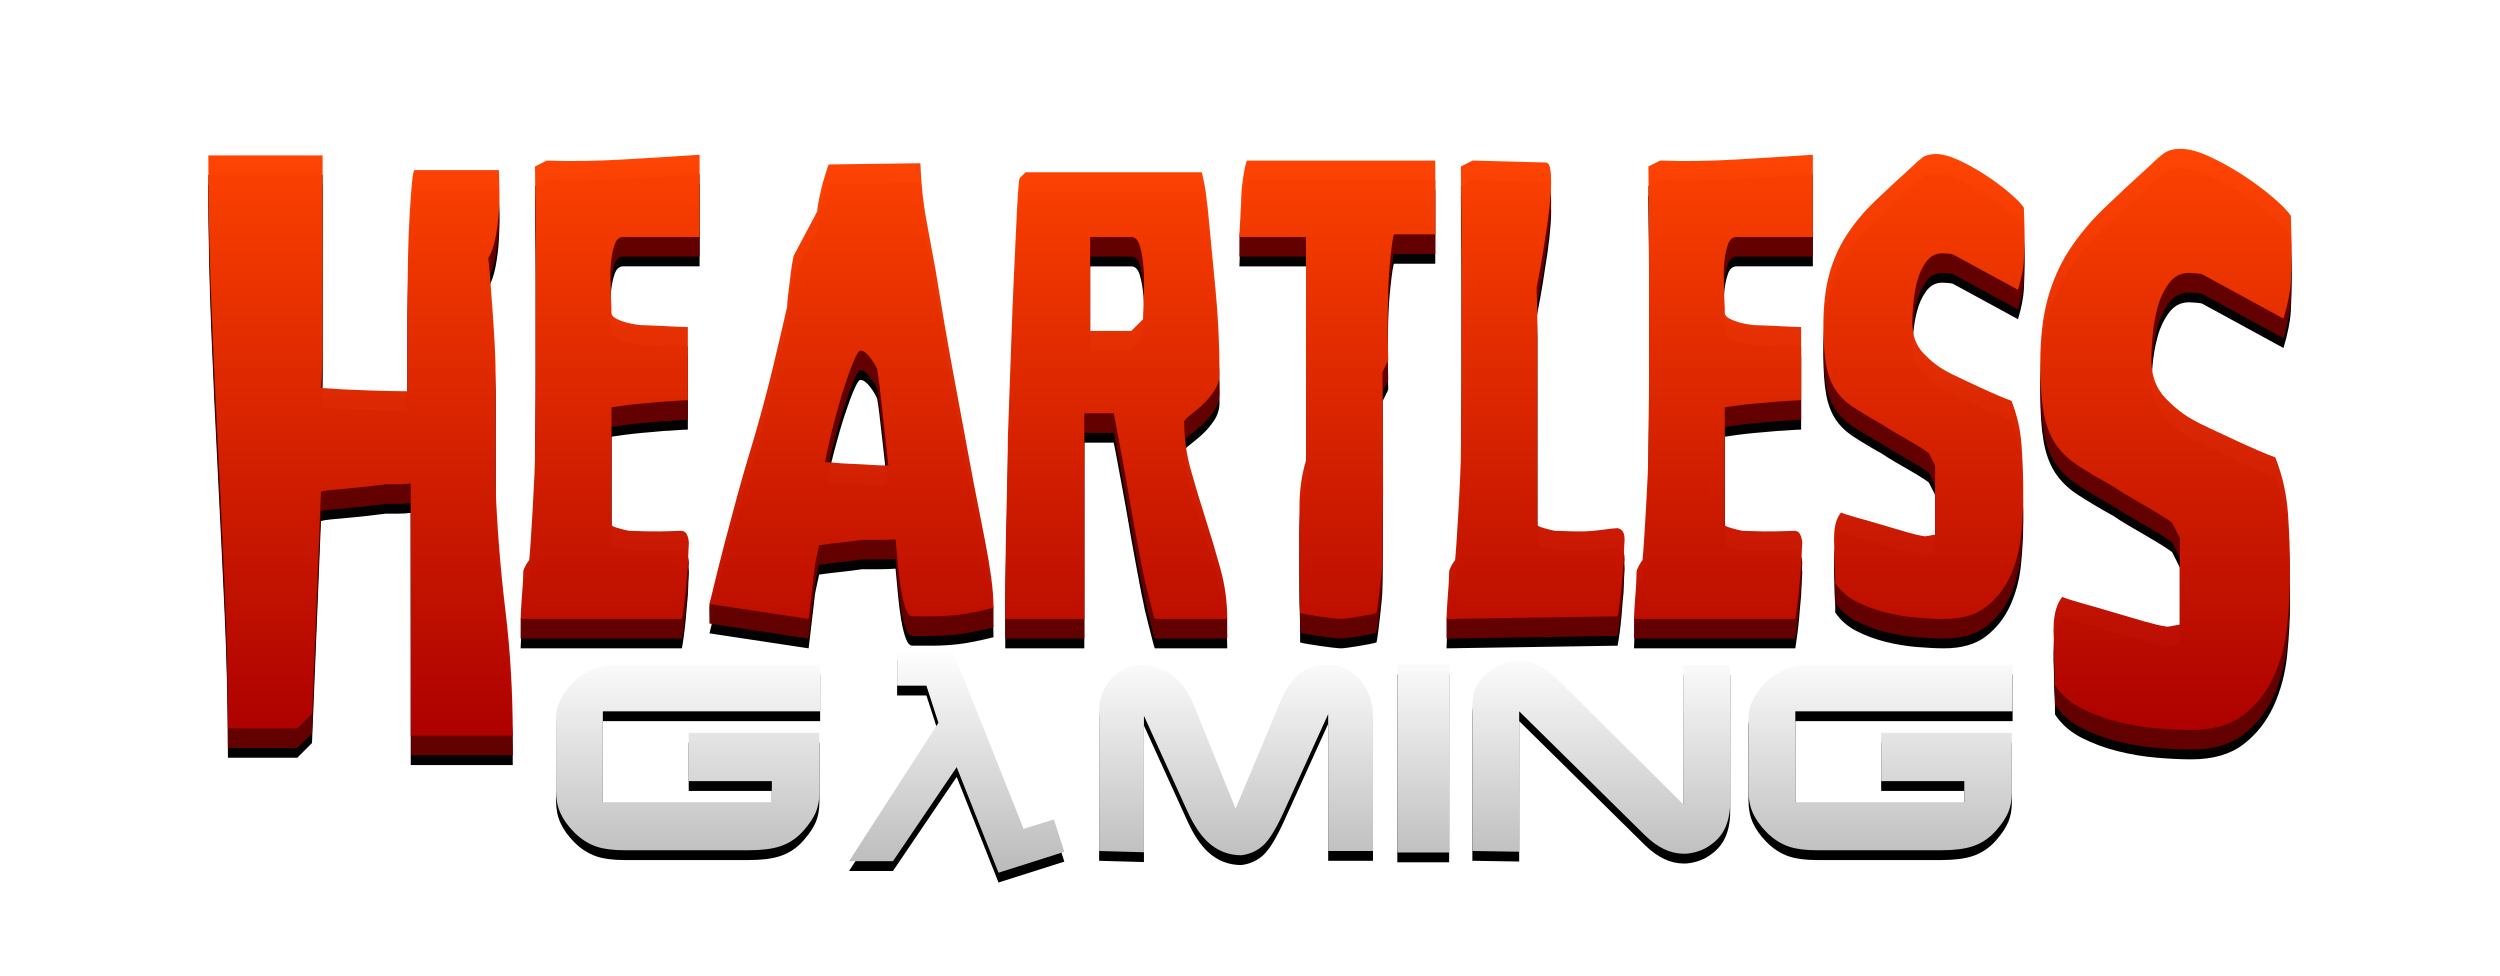 <?xml version="1.0" encoding="UTF-8" standalone="no"?>
<!-- Created with Inkscape (http://www.inkscape.org/) -->

<svg
   xmlns:dc="http://purl.org/dc/elements/1.1/"
   xmlns:cc="http://creativecommons.org/ns#"
   xmlns:rdf="http://www.w3.org/1999/02/22-rdf-syntax-ns#"
   xmlns:svg="http://www.w3.org/2000/svg"
   xmlns="http://www.w3.org/2000/svg"
   xmlns:xlink="http://www.w3.org/1999/xlink"
   xmlns:sodipodi="http://sodipodi.sourceforge.net/DTD/sodipodi-0.dtd"
   xmlns:inkscape="http://www.inkscape.org/namespaces/inkscape"
   width="765.75"
   height="299.08"
   id="svg3029"
   version="1.1"
   inkscape:version="0.48.3.1 r9886"
   sodipodi:docname="Logo-HG-Vecto-noir.svg">
  <defs
     id="defs3031">
    <linearGradient
       id="linearGradient3882">
      <stop
         style="stop-color:#b9b9b9;stop-opacity:1;"
         offset="0"
         id="stop3884" />
      <stop
         style="stop-color:#ffffff;stop-opacity:1;"
         offset="1"
         id="stop3886" />
    </linearGradient>
    <linearGradient
       inkscape:collect="always"
       xlink:href="#linearGradient9950"
       id="linearGradient9984"
       x1="500"
       y1="372.772"
       x2="500"
       y2="555.205"
       gradientUnits="userSpaceOnUse" />
    <linearGradient
       id="linearGradient9950">
      <stop
         id="stop9958"
         offset="0"
         style="stop-color:#ff4300;stop-opacity:1;" />
      <stop
         style="stop-color:#ad0000;stop-opacity:1;"
         offset="1"
         id="stop9954" />
    </linearGradient>
    <linearGradient
       gradientTransform="translate(0.75,-0.794)"
       y2="555.205"
       x2="500"
       y1="372.772"
       x1="500"
       gradientUnits="userSpaceOnUse"
       id="linearGradient3027"
       xlink:href="#linearGradient9950"
       inkscape:collect="always" />
    <linearGradient
       inkscape:collect="always"
       xlink:href="#linearGradient3882"
       id="linearGradient3888"
       x1="498.562"
       y1="538.545"
       x2="498.562"
       y2="467.355"
       gradientUnits="userSpaceOnUse" />
    <filter
       id="filter4610"
       inkscape:label="Drop Shadow"
       color-interpolation-filters="sRGB">
      <feFlood
         id="feFlood4612"
         flood-opacity="0.55"
         flood-color="rgb(0,0,0)"
         result="flood" />
      <feComposite
         id="feComposite4614"
         in2="SourceGraphic"
         in="flood"
         operator="in"
         result="composite1" />
      <feGaussianBlur
         id="feGaussianBlur4616"
         stdDeviation="5"
         result="blur" />
      <feOffset
         id="feOffset4618"
         dx="0"
         dy="3"
         result="offset" />
      <feComposite
         id="feComposite4620"
         in2="offset"
         in="SourceGraphic"
         operator="over"
         result="composite2" />
    </filter>
    <linearGradient
       inkscape:collect="always"
       xlink:href="#linearGradient3882"
       id="linearGradient4622"
       gradientUnits="userSpaceOnUse"
       x1="498.562"
       y1="538.545"
       x2="498.562"
       y2="467.355" />
    <linearGradient
       inkscape:collect="always"
       xlink:href="#linearGradient3882"
       id="linearGradient4624"
       gradientUnits="userSpaceOnUse"
       x1="498.562"
       y1="538.545"
       x2="498.562"
       y2="467.355" />
    <linearGradient
       inkscape:collect="always"
       xlink:href="#linearGradient3882"
       id="linearGradient4626"
       gradientUnits="userSpaceOnUse"
       x1="498.562"
       y1="538.545"
       x2="498.562"
       y2="467.355" />
    <linearGradient
       inkscape:collect="always"
       xlink:href="#linearGradient3882"
       id="linearGradient4628"
       gradientUnits="userSpaceOnUse"
       x1="498.562"
       y1="538.545"
       x2="498.562"
       y2="467.355" />
    <linearGradient
       inkscape:collect="always"
       xlink:href="#linearGradient3882"
       id="linearGradient4630"
       gradientUnits="userSpaceOnUse"
       x1="498.562"
       y1="538.545"
       x2="498.562"
       y2="467.355" />
    <linearGradient
       inkscape:collect="always"
       xlink:href="#linearGradient3882"
       id="linearGradient4632"
       gradientUnits="userSpaceOnUse"
       x1="498.562"
       y1="538.545"
       x2="498.562"
       y2="467.355" />
    <linearGradient
       inkscape:collect="always"
       xlink:href="#linearGradient3882"
       id="linearGradient4634"
       gradientUnits="userSpaceOnUse"
       x1="498.562"
       y1="538.545"
       x2="498.562"
       y2="467.355" />
    <linearGradient
       inkscape:collect="always"
       xlink:href="#linearGradient3882"
       id="linearGradient4636"
       gradientUnits="userSpaceOnUse"
       x1="498.562"
       y1="538.545"
       x2="498.562"
       y2="467.355" />
  </defs>
  <sodipodi:namedview
     id="base"
     pagecolor="#ffffff"
     bordercolor="#666666"
     borderopacity="1.0"
     inkscape:pageopacity="0.0"
     inkscape:pageshadow="2"
     inkscape:zoom="1"
     inkscape:cx="476.7372"
     inkscape:cy="120.84237"
     inkscape:document-units="px"
     inkscape:current-layer="layer1"
     showgrid="false"
     showguides="true"
     inkscape:guide-bbox="true"
     inkscape:window-width="1920"
     inkscape:window-height="1018"
     inkscape:window-x="1358"
     inkscape:window-y="-8"
     inkscape:window-maximized="1"
     height="500px"
     fit-margin-top="30"
     fit-margin-left="0"
     fit-margin-right="0"
     fit-margin-bottom="10">
    <sodipodi:guide
       orientation="1,0"
       position="382.875,-97.689"
       id="guide3054" />
    <sodipodi:guide
       orientation="0,1"
       position="454.304,73.74"
       id="guide3056" />
  </sodipodi:namedview>
  <g
     inkscape:label="Calque 1"
     inkscape:groupmode="layer"
     id="layer1"
     transform="translate(-117.125,-327.022)">
    <g
       id="g4466"
       style="filter:url(#filter4610)">
      <path
         id="path4464"
         style="font-size:250px;font-style:normal;font-variant:normal;font-weight:normal;font-stretch:normal;text-align:center;line-height:125%;letter-spacing:0px;word-spacing:0px;writing-mode:lr-tb;text-anchor:middle;opacity:0.99;fill:#000000;fill-opacity:1;stroke:none;font-family:Grim Ghost;-inkscape-font-specification:Grim Ghost"
         d="m 785.063,378.612 c -2.167,1.7e-4 -3.876,0.457 -5.125,1.375 -1.249,0.918 -2.542,2.043 -3.875,3.375 -5.336,4.832 -10.125,9.291 -14.375,13.375 -4.25,4.084 -7.833,8.376 -10.75,12.875 -2.917,4.499 -5.125,9.499 -6.625,15 -1.5,5.501 -2.25,12.085 -2.25,19.75 0,6.002 0.334,10.918 1,14.75 0.666,3.833 1.832,7.041 3.5,9.625 1.668,2.584 3.958,4.833 6.875,6.75 2.917,1.918 6.629,4.128 11.125,6.625 1.17,0.834 2.751,1.833 4.75,3 1.999,1.167 3.999,2.335 6,3.5 2.001,1.165 3.708,2.207 5.125,3.125 1.416,0.918 2.125,1.457 2.125,1.625 l 2.25,4.5 0,26.5 c -0.331,3e-5 -1.083,0.126 -2.25,0.375 -1.167,0.249 -1.919,0.293 -2.25,0.125 -1.333,-0.163 -3.458,-0.666 -6.375,-1.5 -2.917,-0.834 -6.041,-1.751 -9.375,-2.75 -3.334,-0.999 -6.499,-1.916 -9.5,-2.75 -3.001,-0.834 -5.085,-1.502 -6.25,-2 -0.834,0.997 -1.458,2.209 -1.875,3.625 -0.417,1.417 -0.666,2.916 -0.75,4.5 -0.084,1.584 -0.084,3.083 0,4.5 0.084,1.417 0.125,2.459 0.125,3.125 l 0,2.25 c 0,1.002 0.041,2.126 0.125,3.375 0.084,1.249 0.125,2.373 0.125,3.375 l 0,2.25 c 1.999,3.001 4.707,5.375 8.125,7.125 3.418,1.75 7.125,3.126 11.125,4.125 4,0.999 8.002,1.667 12,2 3.998,0.333 7.499,0.5 10.5,0.5 6.668,0 12,-1.543 16,-4.625 4,-3.082 7.083,-6.999 9.25,-11.75 2.167,-4.751 3.543,-9.959 4.125,-15.625 0.582,-5.666 0.875,-11.164 0.875,-16.5 -8e-5,-5.834 -0.208,-11.751 -0.625,-17.75 -0.417,-5.999 -1.708,-11.747 -3.875,-17.25 -0.997,-0.331 -2.665,-1 -5,-2 -2.335,-0.999 -4.835,-2.124 -7.5,-3.375 -2.665,-1.251 -5.165,-2.417 -7.5,-3.5 -2.335,-1.083 -3.916,-1.876 -4.75,-2.375 -3.164,-1.668 -6.167,-4.002 -9,-7 -2.833,-2.998 -4.25,-6.913 -4.25,-11.75 -3e-5,-1.663 0.126,-3.999 0.375,-7 0.249,-3.001 0.75,-5.917 1.5,-8.75 0.75,-2.833 1.918,-5.333 3.5,-7.5 1.582,-2.167 3.623,-3.25 6.125,-3.25 0.331,1.4e-4 1.083,0.041 2.25,0.125 1.167,0.084 1.832,0.212 2,0.375 l 24.75,13.5 c 1.333,-4.501 2.082,-8.293 2.25,-11.375 0.168,-3.082 0.25,-6.791 0.25,-11.125 -8e-5,-0.834 -0.041,-2.333 -0.125,-4.5 -0.084,-2.167 -0.125,-3.666 -0.125,-4.5 -1.002,-1.5 -2.876,-3.418 -5.625,-5.75 -2.749,-2.332 -5.791,-4.583 -9.125,-6.75 -3.334,-2.167 -6.71,-4.04 -10.125,-5.625 -3.415,-1.584 -6.373,-2.375 -8.875,-2.375 z m -75.031,1.594 c -1.733,1.4e-4 -3.095,0.359 -4.094,1.094 -0.999,0.735 -2.028,1.653 -3.094,2.719 -4.268,3.866 -8.1,7.42 -11.5,10.688 -3.4,3.268 -6.26,6.714 -8.594,10.312 -2.334,3.599 -4.112,7.599 -5.312,12 -1.2,4.401 -1.812,9.649 -1.812,15.781 0,4.802 0.279,8.747 0.812,11.812 0.533,3.066 1.478,5.621 2.812,7.688 1.335,2.067 3.166,3.872 5.5,5.406 2.334,1.534 5.278,3.315 8.875,5.312 0.936,0.667 2.213,1.472 3.812,2.406 1.599,0.934 3.211,1.849 4.812,2.781 1.601,0.932 2.961,1.766 4.094,2.5 1.133,0.735 1.687,1.178 1.688,1.312 l 1.812,3.594 0,21.188 c -0.265,3e-5 -0.879,0.113 -1.812,0.312 -0.934,0.199 -1.517,0.228 -1.781,0.094 -1.066,-0.13 -2.76,-0.52 -5.094,-1.188 -2.334,-0.667 -4.833,-1.419 -7.5,-2.219 -2.667,-0.8 -5.224,-1.52 -7.625,-2.188 -2.401,-0.667 -4.068,-1.195 -5,-1.594 -0.667,0.798 -1.166,1.742 -1.5,2.875 -0.334,1.133 -0.527,2.358 -0.594,3.625 -0.067,1.268 -0.067,2.461 0,3.594 0.067,1.133 0.094,1.967 0.094,2.5 l 0,1.781 c 0,0.802 0.027,1.72 0.094,2.719 0.067,0.999 0.125,1.886 0.125,2.688 l 0,1.812 c 1.599,2.401 3.766,4.288 6.5,5.688 2.734,1.4 5.706,2.513 8.906,3.312 3.2,0.8 6.395,1.327 9.594,1.594 3.198,0.267 5.974,0.406 8.375,0.406 5.334,0 9.612,-1.222 12.812,-3.688 3.2,-2.466 5.673,-5.606 7.406,-9.406 1.733,-3.8 2.847,-7.967 3.312,-12.5 0.466,-4.533 0.687,-8.95 0.688,-13.219 -6e-5,-4.667 -0.166,-9.388 -0.5,-14.188 -0.334,-4.799 -1.36,-9.41 -3.094,-13.812 -0.798,-0.264 -2.132,-0.794 -4,-1.594 -1.868,-0.799 -3.868,-1.686 -6,-2.688 -2.132,-1.001 -4.132,-1.946 -6,-2.812 -1.868,-0.867 -3.145,-1.507 -3.812,-1.906 -2.531,-1.335 -4.921,-3.195 -7.188,-5.594 -2.266,-2.399 -3.406,-5.537 -3.406,-9.406 -3e-5,-1.33 0.113,-3.193 0.312,-5.594 0.199,-2.401 0.587,-4.733 1.188,-7 0.6,-2.266 1.516,-4.266 2.781,-6 1.265,-1.733 2.904,-2.594 4.906,-2.594 0.264,1.1e-4 0.879,0.027 1.812,0.094 0.934,0.067 1.459,0.182 1.594,0.312 l 19.813,10.781 c 1.066,-3.601 1.647,-6.628 1.781,-9.094 0.134,-2.466 0.219,-5.439 0.219,-8.906 -6e-5,-0.667 -0.027,-1.86 -0.094,-3.594 -0.067,-1.733 -0.125,-2.926 -0.125,-3.594 -0.802,-1.2 -2.301,-2.728 -4.5,-4.594 -2.199,-1.865 -4.614,-3.673 -7.281,-5.406 -2.667,-1.733 -5.361,-3.232 -8.094,-4.5 -2.732,-1.267 -5.123,-1.906 -7.125,-1.906 z m -378.625,0.219 c -7.731,0.533 -15.621,1.003 -23.688,1.469 -8.067,0.466 -15.793,0.577 -23.125,0.312 l -3.594,1.812 c -10e-6,2.267 0.027,5.655 0.094,10.188 0.067,4.533 0.125,9.811 0.125,15.812 l 0,18.188 0,18.188 c 0,5.868 -0.058,11.092 -0.125,15.625 -0.067,4.533 -0.094,7.921 -0.094,10.188 -10e-6,1.2 -0.053,3.338 -0.188,6.406 -0.134,3.068 -0.301,6.346 -0.5,9.812 -0.199,3.467 -0.394,6.715 -0.594,9.781 -0.199,3.066 -0.366,5.206 -0.5,6.406 -0.269,0.265 -0.659,0.821 -1.125,1.688 -0.466,0.867 -0.688,1.503 -0.688,1.906 0,0.667 -0.027,1.667 -0.094,3 -0.067,1.333 -0.18,2.778 -0.312,4.312 -0.132,1.534 -0.214,2.949 -0.281,4.281 -0.067,1.333 -0.125,2.279 -0.125,2.812 l 49.406,0 c -5e-5,0 0.113,-0.639 0.312,-1.906 0.199,-1.268 0.394,-2.767 0.594,-4.5 0.199,-1.733 0.366,-3.514 0.5,-5.312 0.134,-1.798 0.276,-3.268 0.406,-4.469 -5e-5,-0.269 0.026,-0.992 0.094,-2.125 0.067,-1.133 0.094,-2.02 0.094,-2.688 -6e-5,-0.399 0.026,-0.9 0.094,-1.5 0.067,-0.6 0.041,-1.239 -0.094,-1.906 -0.134,-0.667 -0.327,-1.222 -0.594,-1.688 -0.267,-0.466 -0.743,-0.772 -1.406,-0.906 -0.667,2e-5 -1.721,0.027 -3.188,0.094 -1.467,0.067 -3.132,0.094 -5,0.094 -1.733,3e-5 -3.346,-0.026 -4.812,-0.094 -1.467,-0.067 -2.52,-0.094 -3.188,-0.094 -0.798,-0.13 -1.913,-0.412 -3.312,-0.812 -1.4,-0.401 -2.094,-0.731 -2.094,-1 l 0,-36 c -3e-5,7e-5 0.641,-0.082 1.906,-0.281 1.265,-0.199 2.767,-0.394 4.5,-0.594 1.733,-0.199 3.481,-0.366 5.281,-0.5 1.8,-0.134 3.3,-0.272 4.5,-0.406 0.667,6e-5 1.892,-0.086 3.625,-0.219 1.733,-0.132 2.93,-0.187 3.594,-0.188 l 0,-22.406 c -0.663,9e-5 -1.665,-0.026 -3,-0.094 -1.335,-0.067 -2.781,-0.152 -4.312,-0.219 -1.532,-0.067 -2.947,-0.12 -4.281,-0.188 -1.335,-0.067 -2.28,-0.094 -2.812,-0.094 -0.265,9e-5 -0.821,-0.086 -1.688,-0.219 -0.867,-0.132 -1.812,-0.327 -2.812,-0.594 -1.001,-0.266 -1.972,-0.626 -2.906,-1.094 -0.934,-0.468 -1.464,-1.024 -1.594,-1.688 l 0,-1.625 c -3e-5,-0.663 -0.027,-1.441 -0.094,-2.375 -0.067,-0.934 -0.094,-1.739 -0.094,-2.406 l 0,-1.594 c -3e-5,-0.268 -0.058,-1.213 -0.125,-2.812 -0.067,-1.599 0.019,-3.32 0.219,-5.188 0.199,-1.868 0.559,-3.593 1.094,-5.125 0.535,-1.532 1.397,-2.281 2.594,-2.281 l 23.406,0 0,-25.188 z m 341,0 c -7.731,0.533 -15.621,1.003 -23.688,1.469 -8.067,0.466 -15.761,0.577 -23.094,0.312 l -3.594,1.812 c 0,2.267 0.027,5.655 0.094,10.188 0.067,4.533 0.094,9.811 0.094,15.812 l 0,18.188 0,18.188 c -10e-6,5.868 -0.027,11.092 -0.094,15.625 -0.067,4.533 -0.094,7.921 -0.094,10.188 0,1.2 -0.084,3.338 -0.219,6.406 -0.134,3.068 -0.301,6.346 -0.5,9.812 -0.199,3.467 -0.394,6.715 -0.594,9.781 -0.199,3.066 -0.366,5.206 -0.5,6.406 -0.269,0.265 -0.628,0.821 -1.094,1.688 -0.466,0.867 -0.719,1.503 -0.719,1.906 0,0.667 -0.027,1.667 -0.094,3 -0.067,1.333 -0.149,2.778 -0.281,4.312 -0.132,1.534 -0.245,2.949 -0.312,4.281 -0.067,1.333 -0.094,2.279 -0.094,2.812 l 49.406,0 c -5e-5,0 0.082,-0.639 0.281,-1.906 0.199,-1.268 0.394,-2.767 0.594,-4.5 0.199,-1.733 0.366,-3.514 0.5,-5.312 0.134,-1.798 0.276,-3.268 0.406,-4.469 -6e-5,-0.269 0.027,-0.992 0.094,-2.125 0.067,-1.133 0.125,-2.02 0.125,-2.688 -5e-5,-0.399 0.026,-0.9 0.094,-1.5 0.067,-0.6 0.041,-1.239 -0.094,-1.906 -0.134,-0.667 -0.359,-1.222 -0.625,-1.688 -0.267,-0.466 -0.712,-0.772 -1.375,-0.906 -0.667,2e-5 -1.752,0.027 -3.219,0.094 -1.467,0.067 -3.132,0.094 -5,0.094 -1.733,3e-5 -3.314,-0.026 -4.781,-0.094 -1.467,-0.067 -2.551,-0.094 -3.219,-0.094 -0.798,-0.13 -1.882,-0.412 -3.281,-0.812 -1.4,-0.401 -2.125,-0.731 -2.125,-1 l 0,-36 c -3e-5,7e-5 0.641,-0.082 1.906,-0.281 1.265,-0.199 2.767,-0.394 4.5,-0.594 1.733,-0.199 3.512,-0.366 5.312,-0.5 1.8,-0.134 3.3,-0.272 4.5,-0.406 0.667,6e-5 1.86,-0.086 3.594,-0.219 1.733,-0.132 2.93,-0.187 3.594,-0.188 l 0,-22.406 c -0.663,9e-5 -1.665,-0.026 -3,-0.094 -1.335,-0.067 -2.749,-0.152 -4.281,-0.219 -1.532,-0.067 -2.978,-0.12 -4.312,-0.188 -1.335,-0.067 -2.28,-0.094 -2.812,-0.094 -0.265,9e-5 -0.821,-0.086 -1.688,-0.219 -0.867,-0.132 -1.812,-0.327 -2.812,-0.594 -1.001,-0.266 -1.941,-0.626 -2.875,-1.094 -0.934,-0.468 -1.495,-1.024 -1.625,-1.688 l 0,-1.625 c -3e-5,-0.663 -0.027,-1.441 -0.094,-2.375 -0.067,-0.934 -0.094,-1.739 -0.094,-2.406 l 0,-1.594 c -2e-5,-0.268 -0.027,-1.213 -0.094,-2.812 -0.067,-1.599 -0.012,-3.32 0.188,-5.188 0.199,-1.868 0.559,-3.593 1.094,-5.125 0.535,-1.532 1.429,-2.281 2.625,-2.281 l 23.375,0 0,-25.188 z m -491.469,0.188 c 0,14.669 0.29,29.293 0.875,43.875 0.585,14.582 1.252,29.165 2,43.75 0.748,14.585 1.456,29.209 2.125,43.875 0.669,14.666 1,29.336 1,44 l 21.25,0 4.5,-4.5 2.75,-68 c 0.498,-0.168 1.541,-0.332 3.125,-0.5 1.584,-0.168 3.376,-0.335 5.375,-0.5 1.999,-0.165 4.04,-0.376 6.125,-0.625 2.085,-0.249 3.792,-0.457 5.125,-0.625 0.834,8e-5 1.999,8e-5 3.5,0 1.663,8e-5 3.08,-0.082 4.25,-0.25 l 0,77.25 31.25,0 c -10e-5,-13.163 -0.75,-25.957 -2.25,-38.375 -1.501,-12.418 -2.528,-25.124 -3.031,-38.125 l 0,-36 c -9e-5,-1.17 -0.053,-3.375 -0.219,-6.625 -0.165,-3.25 -0.376,-6.667 -0.625,-10.25 -0.249,-3.583 -0.498,-6.959 -0.75,-10.125 -0.252,-3.166 -0.462,-5.417 -0.625,-6.75 0.997,-1.668 1.749,-3.835 2.25,-6.5 0.501,-2.665 0.835,-5.373 1,-8.125 0.165,-2.752 0.206,-5.252 0.125,-7.5 -0.082,-2.248 -0.125,-3.873 -0.125,-4.875 l -25.781,0 c -0.331,1.7e-4 -0.595,1.291 -0.844,3.875 -0.249,2.584 -0.498,6.042 -0.75,10.375 -0.252,4.334 -0.419,9.249 -0.5,14.75 -0.082,5.501 -0.125,11.084 -0.125,16.75 l 0,22 c -2.838,1.1e-4 -6.835,-0.085 -12,-0.25 -5.165,-0.165 -9.999,-0.414 -14.5,-0.75 0.168,-2.334 0.291,-4.542 0.375,-6.625 0.084,-2.083 0.125,-3.376 0.125,-3.875 l 0,-60.75 -35,0 z m 318.219,1.594 c -0.13,1.4e-4 -0.299,0.419 -0.5,1.219 -0.201,0.8 -0.394,1.769 -0.594,2.969 -0.199,1.2 -0.368,2.425 -0.5,3.625 -0.132,1.2 -0.219,2.203 -0.219,3 -10e-6,0.533 -0.027,1.394 -0.094,2.594 -0.067,1.2 -0.12,2.42 -0.188,3.688 -0.067,1.268 -0.152,2.519 -0.219,3.719 -0.067,1.2 -0.094,2.061 -0.094,2.594 l 20.406,0 0,68.406 c -0.667,2.266 -1.166,4.541 -1.5,6.875 -0.334,2.334 -0.5,4.862 -0.5,7.531 l 0,14.375 0,3.625 c -2e-5,1.733 0.027,3.509 0.094,5.375 0.067,1.866 0.094,3.673 0.094,5.406 l 0,3.594 c 0.399,0.134 1.206,0.301 2.406,0.5 1.2,0.199 2.48,0.394 3.812,0.594 1.333,0.199 2.581,0.366 3.781,0.5 1.2,0.134 2.092,0.219 2.625,0.219 0.399,0 1.093,-0.085 2.094,-0.219 1.001,-0.134 2.081,-0.301 3.281,-0.5 1.2,-0.199 2.314,-0.394 3.312,-0.594 0.999,-0.199 1.695,-0.366 2.094,-0.5 0.134,-0.533 0.299,-1.56 0.5,-3.094 0.201,-1.534 0.394,-3.173 0.594,-4.906 0.199,-1.733 0.368,-3.374 0.5,-4.906 0.132,-1.532 0.219,-2.614 0.219,-3.281 -5e-5,-2.266 0.027,-6.1 0.094,-11.5 0.067,-5.4 0.094,-11.176 0.094,-17.312 -4e-5,-6.132 -0.027,-11.882 -0.094,-17.281 -0.067,-5.4 -0.094,-9.233 -0.094,-11.5 l 1.781,-3.594 c 0,-0.802 -0.029,-2.245 -0.094,-4.312 -0.065,-2.067 -0.094,-4.233 -0.094,-6.5 0,-2.266 0.029,-4.435 0.094,-6.5 0.065,-2.065 0.094,-3.511 0.094,-4.312 -5e-5,-1.2 0.084,-2.755 0.219,-4.688 0.134,-1.933 0.301,-3.793 0.5,-5.594 0.199,-1.8 0.394,-3.386 0.594,-4.719 0.199,-1.332 0.366,-2 0.5,-2 l 12.594,0 0,-22.594 -57.594,0 z m 69.031,0 -3.594,1.812 c -10e-6,2.267 0.027,5.655 0.094,10.188 0.067,4.533 0.125,9.811 0.125,15.812 l 0,18.188 0,18.188 c 0,5.868 -0.058,11.092 -0.125,15.625 -0.067,4.533 -0.094,7.921 -0.094,10.188 -10e-6,1.2 -0.053,3.338 -0.188,6.406 -0.134,3.068 -0.301,6.346 -0.5,9.812 -0.199,3.467 -0.394,6.715 -0.594,9.781 -0.199,3.066 -0.366,5.206 -0.5,6.406 -0.269,0.265 -0.659,0.821 -1.125,1.688 -0.466,0.867 -0.688,1.503 -0.688,1.906 0,0.667 -0.027,1.667 -0.094,3 -0.067,1.333 -0.18,2.778 -0.312,4.312 -0.132,1.534 -0.214,2.949 -0.281,4.281 -0.067,1.333 -0.125,2.279 -0.125,2.812 l 52.406,-0.812 c -5e-5,0 0.113,-0.581 0.312,-1.781 0.199,-1.2 0.392,-2.673 0.594,-4.406 0.201,-1.733 0.368,-3.541 0.5,-5.406 0.132,-1.866 0.272,-3.393 0.406,-4.594 -5e-5,-0.269 0.026,-0.961 0.094,-2.094 0.067,-1.133 0.094,-2.051 0.094,-2.719 -6e-5,-0.399 0.027,-0.9 0.094,-1.5 0.067,-0.6 0.067,-1.239 0,-1.906 -0.067,-0.667 -0.26,-1.222 -0.594,-1.688 -0.334,-0.466 -0.833,-0.772 -1.5,-0.906 -0.667,2e-5 -2.222,0.166 -4.688,0.5 -2.466,0.334 -4.632,0.5 -6.5,0.5 -1.733,3e-5 -3.346,-0.026 -4.812,-0.094 -1.467,-0.067 -2.52,-0.094 -3.188,-0.094 -0.798,-0.13 -1.913,-0.412 -3.312,-0.812 -1.4,-0.401 -2.094,-0.731 -2.094,-1 l 0,-64.781 0,-1.625 c -3e-5,-0.663 -0.027,-1.441 -0.094,-2.375 -0.067,-0.934 -0.094,-1.739 -0.094,-2.406 l 0,-1.594 c -3e-5,-0.134 0.195,-1.161 0.594,-3.094 0.399,-1.933 0.813,-4.352 1.281,-7.219 0.468,-2.867 0.94,-5.893 1.406,-9.094 0.466,-3.2 0.801,-6.2 1,-9 0.199,-2.799 0.199,-5.132 0,-7 -0.199,-1.868 -0.703,-2.812 -1.5,-2.812 l -22.406,-0.594 z m -169.156,0.812 -28,0.375 c -0.134,1.4e-4 -0.414,0.723 -0.812,2.125 -0.399,1.402 -0.731,2.484 -1,3.281 -0.134,0.403 -0.301,1.042 -0.5,1.906 -0.199,0.865 -0.394,1.754 -0.594,2.688 -0.199,0.934 -0.366,1.852 -0.5,2.719 -0.134,0.867 -0.188,1.419 -0.188,1.688 l -7.219,13.594 c -0.399,1.868 -0.707,3.702 -0.906,5.5 -0.199,1.799 -0.394,3.439 -0.594,4.906 -0.199,1.467 -0.339,2.66 -0.406,3.594 -0.067,0.934 -0.094,1.491 -0.094,1.625 -1.599,6.934 -3.014,13.014 -4.281,18.281 -1.268,5.267 -2.518,10.075 -3.719,14.406 -1.2,4.332 -2.393,8.472 -3.594,12.406 -1.2,3.935 -2.393,8.101 -3.594,12.5 -1.2,4.399 -2.507,9.259 -3.906,14.594 -1.4,5.334 -2.954,11.614 -4.688,18.812 l 30.375,4.594 1.812,-15.406 c -3e-5,-0.533 0.14,-1.393 0.406,-2.594 0.266,-1.2 0.601,-2.726 1,-4.594 1.868,-0.264 4.061,-0.546 6.594,-0.812 2.533,-0.266 4.673,-0.544 6.406,-0.812 0.533,2e-5 1.921,2e-5 4.188,0 2.27,2e-5 4.355,-0.053 6.219,-0.188 0.268,2.8 0.515,5.605 0.781,8.406 0.266,2.802 0.601,5.327 1,7.594 0.399,2.266 0.871,4.1 1.406,5.5 0.535,1.4 1.202,2.094 2,2.094 l 5.812,0 c 2.934,0 5.766,-0.166 8.5,-0.5 2.734,-0.334 6.236,-1.028 10.5,-2.094 -9e-5,-2.934 -0.253,-6.074 -0.719,-9.406 -0.466,-3.333 -1.02,-6.721 -1.688,-10.188 -0.667,-3.467 -1.335,-6.884 -2,-10.219 -0.665,-3.335 -1.28,-6.388 -1.812,-9.188 -2.002,-10.799 -3.974,-21.412 -5.906,-31.812 -1.933,-10.4 -3.767,-21.066 -5.5,-32 -1.066,-5.867 -2.066,-11.282 -3,-16.281 -0.934,-4.999 -1.513,-10.693 -1.781,-17.094 z m 32.219,2.781 -1.812,1.812 c -0.134,0.13 -0.301,1.634 -0.5,4.5 -0.199,2.867 -0.392,6.588 -0.594,11.188 -0.201,4.6 -0.452,9.767 -0.719,15.5 -0.267,5.733 -0.488,11.512 -0.688,17.312 -0.199,5.8 -0.394,11.382 -0.594,16.781 -0.199,5.4 -0.366,10.037 -0.5,13.906 0,1.733 -0.027,4.652 -0.094,8.719 -0.067,4.067 -0.18,8.482 -0.312,13.281 -0.132,4.799 -0.214,9.691 -0.281,14.625 -0.067,4.934 -0.125,9.184 -0.125,12.781 l 0,6.406 24.219,0 0,-63 9,0 c 0.269,1.2 0.628,3.061 1.094,5.594 0.466,2.533 0.994,5.394 1.594,8.594 0.6,3.2 1.212,6.591 1.812,10.125 0.6,3.534 1.181,6.894 1.781,10.094 0.6,3.2 1.128,6.061 1.594,8.594 0.466,2.533 0.856,4.393 1.125,5.594 0.264,1.465 0.681,3.354 1.281,5.688 0.6,2.334 1.099,4.307 1.5,5.906 0.401,1.599 0.678,2.544 0.812,2.812 l 22.188,0 c -7e-5,-5.2 -0.694,-10.34 -2.094,-15.406 -1.4,-5.066 -2.899,-10.093 -4.5,-15.094 -1.601,-5.001 -3.1,-9.973 -4.5,-14.906 -1.4,-4.934 -2.094,-9.934 -2.094,-15 -6e-5,-0.399 0.554,-1.039 1.688,-1.906 1.133,-0.867 2.384,-1.893 3.719,-3.094 1.335,-1.2 2.554,-2.615 3.688,-4.281 1.133,-1.666 1.719,-3.529 1.719,-5.531 -7e-5,-8.797 -0.419,-17.354 -1.219,-25.688 -0.8,-8.333 -1.605,-16.691 -2.406,-25.094 -0.134,-0.797 -0.243,-1.8 -0.375,-3 -0.132,-1.2 -0.299,-2.367 -0.5,-3.5 -0.201,-1.133 -0.426,-2.133 -0.625,-3 -0.199,-0.867 -0.281,-1.312 -0.281,-1.312 l -54,0 z m 19.781,19.812 12.594,0 c 1.2,1.2e-4 2.092,0.889 2.625,2.688 0.533,1.799 0.894,3.825 1.094,6.094 0.199,2.269 0.253,4.406 0.188,6.406 -0.065,2 -0.094,3.226 -0.094,3.625 -5e-5,0.802 -0.027,2.021 -0.094,3.688 -0.067,1.666 -0.094,2.557 -0.094,2.688 l -3.625,3.594 -12.594,0 0,-28.781 z m -70.406,34.781 c 0.932,8e-5 1.934,0.725 3,2.125 1.066,1.4 1.785,2.617 2.188,3.688 0.134,0.663 0.358,2.111 0.625,4.312 0.266,2.201 0.543,4.727 0.875,7.594 0.332,2.867 0.666,5.867 1,9 0.334,3.133 0.638,5.965 0.906,8.5 -1.469,5e-5 -3.188,-0.053 -5.188,-0.188 -2,-0.134 -3.974,-0.245 -5.906,-0.312 -1.933,-0.067 -3.6,-0.18 -5,-0.312 -1.4,-0.132 -2.289,-0.187 -2.688,-0.188 l -0.625,0 c 0.802,-4.134 1.746,-8.245 2.812,-12.312 1.066,-4.067 2.121,-7.733 3.188,-11 1.066,-3.267 2.04,-5.906 2.906,-7.906 0.867,-2 1.503,-3 1.906,-3 z"
         inkscape:connector-curvature="0" />
      <g
         transform="matrix(0.983,0,0,0.983,9.748,66.196)"
         style="font-size:78px;font-style:normal;font-variant:normal;font-weight:normal;font-stretch:normal;text-align:start;line-height:125%;letter-spacing:0px;word-spacing:0px;writing-mode:lr-tb;text-anchor:start;fill:#000000;fill-opacity:1;stroke:none;font-family:Xoireqe;-inkscape-font-specification:Xoireqe"
         id="g4462">
        <g
           id="g4460"
           style="fill:#000000;fill-opacity:1">
          <g
             id="g4458"
             style="fill:#000000;fill-opacity:1">
            <path
               d="m 364.787,472.395 0,14.585 -67.705,0 0,28.315 52.651,0 0,-6.551 -25.896,0 0,-15.053 40.714,0 0,18.562 c -8e-5,2.341 -0.364,4.382 -1.091,6.123 -0.728,1.742 -1.949,3.6 -3.665,5.576 -2.133,2.496 -4.681,4.212 -7.646,5.149 -2.444,0.781 -5.642,1.171 -9.593,1.171 l -38.767,0 c -3.483,0 -6.343,-0.364 -8.579,-1.093 -2.652,-0.884 -5.044,-2.418 -7.177,-4.601 -1.873,-1.925 -3.263,-3.888 -4.173,-5.89 -0.909,-2.002 -1.364,-4.303 -1.364,-6.902 l 0,-23.244 c 0,-1.768 0.585,-3.718 1.754,-5.85 1.17,-2.132 2.742,-4.056 4.718,-5.772 1.976,-1.716 4.225,-2.899 6.747,-3.549 2.522,-0.65 5.136,-0.975 7.84,-0.975 z"
               style="fill:#000000;fill-opacity:1"
               id="path4456"
               inkscape:connector-curvature="0" />
            <path
               d="m 451.721,486.824 c 0,-3.743 1.17,-6.967 3.51,-9.671 2.34,-2.704 5.355,-4.239 9.047,-4.604 4.109,6e-5 7.645,1.17 10.609,3.511 2.652,2.08 4.758,5.044 6.318,8.891 l 13.025,32.371 14.275,-34.085 c 1.404,-3.38 3.225,-5.98 5.461,-7.8 2.444,-1.976 5.356,-2.963 8.736,-2.964 4.315,6e-5 7.824,1.638 10.528,4.913 2.548,3.068 3.823,6.812 3.823,11.233 l 0,41.885 -13.963,0 0,-42.666 -13.806,30.419 c -2.444,5.357 -4.615,8.881 -6.513,10.57 -1.898,1.689 -4.147,2.69 -6.746,3.003 -4.004,0 -7.488,-1.378 -10.452,-4.135 -2.288,-2.131 -4.394,-5.303 -6.318,-9.514 l -13.573,-29.797 0,42.511 -13.961,-0.39 z"
               style="fill:#000000;fill-opacity:1"
               id="path4454"
               inkscape:connector-curvature="0" />
            <path
               d="m 544.636,530.973 0,-58.579 16.146,0 0,58.579 z"
               style="fill:#000000;fill-opacity:1"
               id="path4452"
               inkscape:connector-curvature="0" />
            <path
               d="m 582.451,471.223 c 2.08,6e-5 4.135,0.494 6.163,1.483 2.028,0.989 3.978,2.392 5.851,4.211 l 39.233,39 0,-43.289 14.663,0 0,42.432 c -9e-5,3.433 -0.598,6.332 -1.794,8.698 -1.196,2.366 -3.172,4.329 -5.928,5.889 -0.987,0.519 -2.079,0.934 -3.275,1.246 -1.197,0.312 -2.315,0.468 -3.354,0.468 -2.184,0 -4.276,-0.481 -6.278,-1.443 -2.002,-0.962 -3.965,-2.379 -5.89,-4.251 l -39.233,-38.688 0,43.758 -14.587,-0.233 0,-45.318 c 0,-2.912 0.728,-5.408 2.184,-7.489 1.456,-2.08 3.588,-3.77 6.397,-5.07 1.976,-0.936 3.925,-1.404 5.849,-1.404 z"
               style="fill:#000000;fill-opacity:1"
               id="path4450"
               inkscape:connector-curvature="0" />
            <path
               d="m 736.354,472.395 0,14.585 -67.705,0 0,28.315 52.651,0 0,-6.551 -25.896,0 0,-15.053 40.714,0 0,18.562 c -9e-5,2.341 -0.364,4.382 -1.091,6.123 -0.728,1.742 -1.949,3.6 -3.665,5.576 -2.133,2.496 -4.681,4.212 -7.646,5.149 -2.444,0.781 -5.642,1.171 -9.593,1.171 l -38.767,0 c -3.483,0 -6.343,-0.364 -8.579,-1.093 -2.652,-0.884 -5.044,-2.418 -7.177,-4.601 -1.873,-1.925 -3.263,-3.888 -4.173,-5.89 -0.909,-2.002 -1.364,-4.303 -1.364,-6.902 l 0,-23.244 c -10e-6,-1.768 0.585,-3.718 1.754,-5.85 1.17,-2.132 2.742,-4.056 4.718,-5.772 1.976,-1.716 4.225,-2.899 6.747,-3.549 2.522,-0.65 5.136,-0.975 7.84,-0.975 z"
               style="fill:#000000;fill-opacity:1"
               id="path4448"
               inkscape:connector-curvature="0" />
            <path
               inkscape:connector-curvature="0"
               d="m 388.776,467.91 0,11.072 9.118,0 3.745,11.56 -27.842,43.147 13.677,0 19.864,-29.307 13.026,32.889 20.515,-6.513 -3.256,-10.095 -9.444,2.931 -22.143,-55.684 -17.259,0 z"
               style="fill:#000000;fill-opacity:1;fill-rule:evenodd;stroke:none"
               id="path4446" />
          </g>
        </g>
      </g>
    </g>
    <path
       inkscape:connector-curvature="0"
       d="m 785.063,378.612 c -2.167,1.7e-4 -3.876,0.457 -5.125,1.375 -1.249,0.918 -2.542,2.043 -3.875,3.375 -5.336,4.832 -10.125,9.291 -14.375,13.375 -4.25,4.084 -7.833,8.376 -10.75,12.875 -2.917,4.499 -5.125,9.499 -6.625,15 -1.5,5.501 -2.25,12.085 -2.25,19.75 0,6.002 0.334,10.918 1,14.75 0.666,3.833 1.832,7.041 3.5,9.625 1.668,2.584 3.958,4.833 6.875,6.75 2.917,1.918 6.629,4.128 11.125,6.625 1.17,0.834 2.751,1.833 4.75,3 1.999,1.167 3.999,2.335 6,3.5 2.001,1.165 3.708,2.207 5.125,3.125 1.416,0.918 2.125,1.457 2.125,1.625 l 2.25,4.5 0,26.5 c -0.331,3e-5 -1.083,0.126 -2.25,0.375 -1.167,0.249 -1.919,0.293 -2.25,0.125 -1.333,-0.163 -3.458,-0.666 -6.375,-1.5 -2.917,-0.834 -6.041,-1.751 -9.375,-2.75 -3.334,-0.999 -6.499,-1.916 -9.5,-2.75 -3.001,-0.834 -5.085,-1.502 -6.25,-2 -0.834,0.997 -1.458,2.209 -1.875,3.625 -0.417,1.417 -0.666,2.916 -0.75,4.5 -0.084,1.584 -0.084,3.083 0,4.5 0.084,1.417 0.125,2.459 0.125,3.125 l 0,2.25 c 0,1.002 0.041,2.126 0.125,3.375 0.084,1.249 0.125,2.373 0.125,3.375 l 0,2.25 c 1.999,3.001 4.707,5.375 8.125,7.125 3.418,1.75 7.125,3.126 11.125,4.125 4,0.999 8.002,1.667 12,2 3.998,0.333 7.499,0.5 10.5,0.5 6.668,0 12,-1.543 16,-4.625 4,-3.082 7.083,-6.999 9.25,-11.75 2.167,-4.751 3.543,-9.959 4.125,-15.625 0.582,-5.666 0.875,-11.164 0.875,-16.5 -8e-5,-5.834 -0.208,-11.751 -0.625,-17.75 -0.417,-5.999 -1.708,-11.747 -3.875,-17.25 -0.997,-0.331 -2.665,-1 -5,-2 -2.335,-0.999 -4.835,-2.124 -7.5,-3.375 -2.665,-1.251 -5.165,-2.417 -7.5,-3.5 -2.335,-1.083 -3.916,-1.876 -4.75,-2.375 -3.164,-1.668 -6.167,-4.002 -9,-7 -2.833,-2.998 -4.25,-6.913 -4.25,-11.75 -3e-5,-1.663 0.126,-3.999 0.375,-7 0.249,-3.001 0.75,-5.917 1.5,-8.75 0.75,-2.833 1.918,-5.333 3.5,-7.5 1.582,-2.167 3.623,-3.25 6.125,-3.25 0.331,1.4e-4 1.083,0.041 2.25,0.125 1.167,0.084 1.832,0.212 2,0.375 l 24.75,13.5 c 1.333,-4.501 2.082,-8.293 2.25,-11.375 0.168,-3.082 0.25,-6.791 0.25,-11.125 -8e-5,-0.834 -0.041,-2.333 -0.125,-4.5 -0.084,-2.167 -0.125,-3.666 -0.125,-4.5 -1.002,-1.5 -2.876,-3.418 -5.625,-5.75 -2.749,-2.332 -5.791,-4.583 -9.125,-6.75 -3.334,-2.167 -6.71,-4.04 -10.125,-5.625 -3.415,-1.584 -6.373,-2.375 -8.875,-2.375 z m -75.031,1.594 c -1.733,1.4e-4 -3.095,0.359 -4.094,1.094 -0.999,0.735 -2.028,1.653 -3.094,2.719 -4.268,3.866 -8.1,7.42 -11.5,10.688 -3.4,3.268 -6.26,6.714 -8.594,10.312 -2.334,3.599 -4.112,7.599 -5.312,12 -1.2,4.401 -1.812,9.649 -1.812,15.781 0,4.802 0.279,8.747 0.812,11.812 0.533,3.066 1.478,5.621 2.812,7.688 1.335,2.067 3.166,3.872 5.5,5.406 2.334,1.534 5.278,3.315 8.875,5.312 0.936,0.667 2.213,1.472 3.812,2.406 1.599,0.934 3.211,1.849 4.812,2.781 1.601,0.932 2.961,1.766 4.094,2.5 1.133,0.735 1.687,1.178 1.688,1.312 l 1.812,3.594 0,21.188 c -0.265,3e-5 -0.879,0.113 -1.812,0.312 -0.934,0.199 -1.517,0.228 -1.781,0.094 -1.066,-0.13 -2.76,-0.52 -5.094,-1.188 -2.334,-0.667 -4.833,-1.419 -7.5,-2.219 -2.667,-0.8 -5.224,-1.52 -7.625,-2.188 -2.401,-0.667 -4.068,-1.195 -5,-1.594 -0.667,0.798 -1.166,1.742 -1.5,2.875 -0.334,1.133 -0.527,2.358 -0.594,3.625 -0.067,1.268 -0.067,2.461 0,3.594 0.067,1.133 0.094,1.967 0.094,2.5 l 0,1.781 c 0,0.802 0.027,1.72 0.094,2.719 0.067,0.999 0.125,1.886 0.125,2.688 l 0,1.812 c 1.599,2.401 3.766,4.288 6.5,5.688 2.734,1.4 5.706,2.513 8.906,3.312 3.2,0.8 6.395,1.327 9.594,1.594 3.198,0.267 5.974,0.406 8.375,0.406 5.334,0 9.612,-1.222 12.812,-3.688 3.2,-2.466 5.673,-5.606 7.406,-9.406 1.733,-3.8 2.847,-7.967 3.312,-12.5 0.466,-4.533 0.687,-8.95 0.688,-13.219 -6e-5,-4.667 -0.166,-9.388 -0.5,-14.188 -0.334,-4.799 -1.36,-9.41 -3.094,-13.812 -0.798,-0.264 -2.132,-0.794 -4,-1.594 -1.868,-0.799 -3.868,-1.686 -6,-2.688 -2.132,-1.001 -4.132,-1.946 -6,-2.812 -1.868,-0.867 -3.145,-1.507 -3.812,-1.906 -2.531,-1.335 -4.921,-3.195 -7.188,-5.594 -2.266,-2.399 -3.406,-5.537 -3.406,-9.406 -3e-5,-1.33 0.113,-3.193 0.312,-5.594 0.199,-2.401 0.587,-4.733 1.188,-7 0.6,-2.266 1.516,-4.266 2.781,-6 1.265,-1.733 2.904,-2.594 4.906,-2.594 0.264,1.1e-4 0.879,0.027 1.812,0.094 0.934,0.067 1.459,0.182 1.594,0.312 l 19.813,10.781 c 1.066,-3.601 1.647,-6.628 1.781,-9.094 0.134,-2.466 0.219,-5.439 0.219,-8.906 -6e-5,-0.667 -0.027,-1.86 -0.094,-3.594 -0.067,-1.733 -0.125,-2.926 -0.125,-3.594 -0.802,-1.2 -2.301,-2.728 -4.5,-4.594 -2.199,-1.865 -4.614,-3.673 -7.281,-5.406 -2.667,-1.733 -5.361,-3.232 -8.094,-4.5 -2.732,-1.267 -5.123,-1.906 -7.125,-1.906 z m -378.625,0.219 c -7.731,0.533 -15.621,1.003 -23.688,1.469 -8.067,0.466 -15.793,0.577 -23.125,0.312 l -3.594,1.812 c -10e-6,2.267 0.027,5.655 0.094,10.188 0.067,4.533 0.125,9.811 0.125,15.812 l 0,18.188 0,18.188 c 0,5.868 -0.058,11.092 -0.125,15.625 -0.067,4.533 -0.094,7.921 -0.094,10.188 -10e-6,1.2 -0.053,3.338 -0.188,6.406 -0.134,3.068 -0.301,6.346 -0.5,9.812 -0.199,3.467 -0.394,6.715 -0.594,9.781 -0.199,3.066 -0.366,5.206 -0.5,6.406 -0.269,0.265 -0.659,0.821 -1.125,1.688 -0.466,0.867 -0.688,1.503 -0.688,1.906 0,0.667 -0.027,1.667 -0.094,3 -0.067,1.333 -0.18,2.778 -0.312,4.312 -0.049,0.563 -0.208,0.364 -0.393,1.083 0,1.5 -0.014,5.478 -0.014,6.011 l 49.406,0 c -5e-5,0 0.113,-0.639 0.312,-1.906 0.199,-1.268 0.394,-2.767 0.594,-4.5 0.199,-1.733 0.366,-3.514 0.5,-5.312 0.134,-1.798 0.276,-3.268 0.406,-4.469 -5e-5,-0.269 0.026,-0.992 0.094,-2.125 0.067,-1.133 0.094,-2.02 0.094,-2.688 -6e-5,-0.399 0.026,-0.9 0.094,-1.5 0.067,-0.6 0.041,-1.239 -0.094,-1.906 -0.134,-0.667 -0.327,-1.222 -0.594,-1.688 -0.267,-0.466 -0.743,-0.772 -1.406,-0.906 -0.667,2e-5 -1.721,0.027 -3.188,0.094 -1.467,0.067 -3.132,0.094 -5,0.094 -1.733,3e-5 -3.346,-0.026 -4.812,-0.094 -1.467,-0.067 -2.52,-0.094 -3.188,-0.094 -0.798,-0.13 -1.913,-0.412 -3.312,-0.812 -1.4,-0.401 -2.094,-0.731 -2.094,-1 l 0,-36 c -3e-5,7e-5 0.641,-0.082 1.906,-0.281 1.265,-0.199 2.767,-0.394 4.5,-0.594 1.733,-0.199 3.481,-0.366 5.281,-0.5 1.8,-0.134 3.3,-0.272 4.5,-0.406 0.667,6e-5 1.892,-0.086 3.625,-0.219 1.733,-0.132 2.93,-0.187 3.594,-0.188 l 0,-22.406 c -0.663,9e-5 -1.665,-0.026 -3,-0.094 -1.335,-0.067 -2.781,-0.152 -4.312,-0.219 -1.532,-0.067 -2.947,-0.12 -4.281,-0.188 -1.335,-0.067 -2.28,-0.094 -2.812,-0.094 -0.265,9e-5 -0.821,-0.086 -1.688,-0.219 -0.867,-0.132 -1.812,-0.327 -2.812,-0.594 -1.001,-0.266 -1.972,-0.626 -2.906,-1.094 -0.934,-0.468 -1.464,-1.024 -1.594,-1.688 l 0,-1.625 c -3e-5,-0.663 -0.027,-1.441 -0.094,-2.375 -0.067,-0.934 -0.094,-1.739 -0.094,-2.406 l 0,-1.594 c -3e-5,-0.268 -0.058,-1.213 -0.125,-2.812 -0.067,-1.599 0.019,-3.32 0.219,-5.188 0.199,-1.868 0.559,-3.593 1.094,-5.125 0.535,-1.532 1.397,-2.281 2.594,-2.281 l 23.406,0 0,-25.188 z m 341,0 c -7.731,0.533 -15.621,1.003 -23.688,1.469 -8.067,0.466 -15.761,0.577 -23.094,0.312 l -3.594,1.812 c 0,2.267 0.027,5.655 0.094,10.188 0.067,4.533 0.094,9.811 0.094,15.812 l 0,18.188 0,18.188 c -10e-6,5.868 -0.027,11.092 -0.094,15.625 -0.067,4.533 -0.094,7.921 -0.094,10.188 0,1.2 -0.084,3.338 -0.219,6.406 -0.134,3.068 -0.301,6.346 -0.5,9.812 -0.199,3.467 -0.394,6.715 -0.594,9.781 -0.199,3.066 -0.366,5.206 -0.5,6.406 -0.269,0.265 -0.628,0.821 -1.094,1.688 -0.466,0.867 -0.719,1.503 -0.719,1.906 0,0.667 -0.027,1.667 -0.094,3 -0.067,1.333 0.175,2.842 -0.281,4.312 -0.071,0.228 -0.139,0.465 -0.396,1.084 0,1.578 -0.01,5.477 -0.01,6.01 l 49.406,0 c -5e-5,0 0.082,-0.639 0.281,-1.906 0.199,-1.268 0.394,-2.767 0.594,-4.5 0.199,-1.733 0.366,-3.514 0.5,-5.312 0.134,-1.798 0.276,-3.268 0.406,-4.469 -6e-5,-0.269 0.027,-0.992 0.094,-2.125 0.067,-1.133 0.125,-2.02 0.125,-2.688 -5e-5,-0.399 0.026,-0.9 0.094,-1.5 0.067,-0.6 0.041,-1.239 -0.094,-1.906 -0.134,-0.667 -0.359,-1.222 -0.625,-1.688 -0.267,-0.466 -0.712,-0.772 -1.375,-0.906 -0.667,2e-5 -1.752,0.027 -3.219,0.094 -1.467,0.067 -3.132,0.094 -5,0.094 -1.733,3e-5 -3.314,-0.026 -4.781,-0.094 -1.467,-0.067 -2.551,-0.094 -3.219,-0.094 -0.798,-0.13 -1.882,-0.412 -3.281,-0.812 -1.4,-0.401 -2.125,-0.731 -2.125,-1 l 0,-36 c -3e-5,7e-5 0.641,-0.082 1.906,-0.281 1.265,-0.199 2.767,-0.394 4.5,-0.594 1.733,-0.199 3.512,-0.366 5.312,-0.5 1.8,-0.134 3.3,-0.272 4.5,-0.406 0.667,6e-5 1.86,-0.086 3.594,-0.219 1.733,-0.132 2.93,-0.187 3.594,-0.188 l 0,-22.406 c -0.663,9e-5 -1.665,-0.026 -3,-0.094 -1.335,-0.067 -2.749,-0.152 -4.281,-0.219 -1.532,-0.067 -2.978,-0.12 -4.312,-0.188 -1.335,-0.067 -2.28,-0.094 -2.812,-0.094 -0.265,9e-5 -0.821,-0.086 -1.688,-0.219 -0.867,-0.132 -1.812,-0.327 -2.812,-0.594 -1.001,-0.266 -1.941,-0.626 -2.875,-1.094 -0.934,-0.468 -1.495,-1.024 -1.625,-1.688 l 0,-1.625 c -3e-5,-0.663 -0.027,-1.441 -0.094,-2.375 -0.067,-0.934 -0.094,-1.739 -0.094,-2.406 l 0,-1.594 c -2e-5,-0.268 -0.027,-1.213 -0.094,-2.812 -0.067,-1.599 -0.012,-3.32 0.188,-5.188 0.199,-1.868 0.559,-3.593 1.094,-5.125 0.535,-1.532 1.429,-2.281 2.625,-2.281 l 23.375,0 0,-25.188 z m -491.469,0.188 c 0,14.669 0.29,29.293 0.875,43.875 0.585,14.582 1.252,29.165 2,43.75 0.748,14.585 1.456,29.209 2.125,43.875 0.669,14.666 1,29.336 1,44 l 21.25,0 4.5,-4.5 2.75,-68 c 0.498,-0.168 1.541,-0.332 3.125,-0.5 1.584,-0.168 3.376,-0.335 5.375,-0.5 1.999,-0.165 4.04,-0.376 6.125,-0.625 2.085,-0.249 3.792,-0.457 5.125,-0.625 0.834,8e-5 1.999,8e-5 3.5,0 1.663,8e-5 3.08,-0.082 4.25,-0.25 l 0.134,77.25 31.15,-0.011 c -10e-6,-1.18 -0.06,-2.82 -0.06,-5.989 -0.375,-6.396 -1.339,-26.166 -2.089,-32.375 -1.501,-12.418 -2.662,-25.124 -3.165,-38.125 l 0,-36 c -9e-5,-1.17 -0.053,-3.375 -0.219,-6.625 -0.165,-3.25 -0.376,-6.667 -0.625,-10.25 -0.249,-3.583 -0.498,-6.959 -0.75,-10.125 -0.252,-3.166 -0.462,-5.417 -0.625,-6.75 0.997,-1.668 1.749,-3.835 2.25,-6.5 0.501,-2.665 0.835,-5.373 1,-8.125 0.165,-2.752 0.206,-5.252 0.125,-7.5 -0.082,-2.248 -0.125,-3.873 -0.125,-4.875 l -25.781,0 c -0.331,1.7e-4 -0.595,1.291 -0.844,3.875 -0.249,2.584 -0.498,6.042 -0.75,10.375 -0.252,4.334 -0.419,9.249 -0.5,14.75 -0.082,5.501 -0.125,11.084 -0.125,16.75 l 0,22 c -2.838,1.1e-4 -6.835,-0.085 -12,-0.25 -5.165,-0.165 -9.999,-0.414 -14.5,-0.75 0.168,-2.334 0.291,-4.542 0.375,-6.625 0.084,-2.083 0.125,-3.376 0.125,-3.875 l 0,-60.75 z m 318.219,1.594 c -0.13,1.4e-4 -0.299,0.419 -0.5,1.219 -0.201,0.8 -0.394,1.769 -0.594,2.969 -0.199,1.2 -0.368,2.425 -0.5,3.625 -0.132,1.2 -0.219,2.203 -0.219,3 -10e-6,0.533 -0.027,1.394 -0.094,2.594 -0.067,1.2 -0.42,2.712 -0.487,3.979 0,1.268 -0.014,2.059 -0.014,3.719 0,1.208 9e-4,1.769 10e-4,2.302 l 20.406,0 0,68.406 c -0.667,2.266 -1.166,4.541 -1.5,6.875 -0.334,2.334 -0.5,4.862 -0.5,7.531 l 0,14.375 0,3.625 c -2e-5,1.733 0.027,3.509 0.094,5.375 0.067,1.866 0.094,3.673 0.094,5.406 l 0,3.594 c 0.399,0.134 1.206,0.301 2.406,0.5 1.2,0.199 2.48,0.394 3.812,0.594 1.333,0.199 2.581,0.366 3.781,0.5 1.2,0.134 2.092,0.219 2.625,0.219 0.399,0 1.093,-0.085 2.094,-0.219 1.001,-0.134 2.081,-0.301 3.281,-0.5 1.2,-0.199 2.314,-0.394 3.312,-0.594 0.999,-0.199 1.695,-0.366 2.094,-0.5 0.134,-0.533 0.299,-1.56 0.5,-3.094 0.201,-1.534 0.394,-3.173 0.594,-4.906 0.199,-1.733 0.368,-3.374 0.5,-4.906 0.132,-1.532 0.219,-2.614 0.219,-3.281 -5e-5,-2.266 0.027,-6.1 0.094,-11.5 0.067,-5.4 0.094,-11.176 0.094,-17.312 -4e-5,-6.132 -0.027,-11.882 -0.094,-17.281 -0.067,-5.4 -0.094,-9.233 -0.094,-11.5 l 1.781,-3.594 c 0,-0.802 -0.029,-2.245 -0.094,-4.312 -0.065,-2.067 -0.094,-4.233 -0.094,-6.5 0,-2.266 0.029,-4.435 0.094,-6.5 0.065,-2.065 0.094,-3.511 0.094,-4.312 -5e-5,-1.2 0.084,-2.755 0.219,-4.688 0.134,-1.933 0.301,-3.793 0.5,-5.594 0.199,-1.8 0.394,-3.386 0.594,-4.719 0.199,-1.332 0.366,-2 0.5,-2 l 12.594,0 0,-22.594 z m 69.031,0 -3.594,1.812 c -10e-6,2.267 0.027,5.655 0.094,10.188 0.067,4.533 0.125,9.811 0.125,15.812 l 0,18.188 0,18.188 c 0,5.868 -0.058,11.092 -0.125,15.625 -0.067,4.533 -0.094,7.921 -0.094,10.188 -10e-6,1.2 -0.053,3.338 -0.188,6.406 -0.134,3.068 -0.301,6.346 -0.5,9.812 -0.199,3.467 -0.394,6.715 -0.594,9.781 -0.199,3.066 -0.366,5.206 -0.5,6.406 -0.269,0.265 -0.659,0.821 -1.125,1.688 -0.466,0.867 -0.688,1.503 -0.688,1.906 0,0.667 -0.027,1.667 -0.094,3 -0.067,1.333 0.043,1.149 -0.089,2.683 -0.132,1.534 -0.27,1.442 -0.616,2.763 0,1.891 -0.013,5.427 -0.013,5.96 l 52.406,-0.812 c -5e-5,0 0.113,-0.581 0.312,-1.781 0.199,-1.2 0.392,-2.673 0.594,-4.406 0.201,-1.733 0.368,-3.541 0.5,-5.406 0.132,-1.866 0.272,-3.393 0.406,-4.594 -5e-5,-0.269 0.026,-0.961 0.094,-2.094 0.067,-1.133 0.094,-2.051 0.094,-2.719 -6e-5,-0.399 0.027,-0.9 0.094,-1.5 0.067,-0.6 0.067,-1.239 0,-1.906 -0.067,-0.667 -0.26,-1.222 -0.594,-1.688 -0.334,-0.466 -0.833,-0.772 -1.5,-0.906 -0.667,2e-5 -2.222,0.166 -4.688,0.5 -2.466,0.334 -4.632,0.5 -6.5,0.5 -1.733,3e-5 -3.346,-0.026 -4.812,-0.094 -1.467,-0.067 -2.52,-0.094 -3.188,-0.094 -0.798,-0.13 -1.913,-0.412 -3.312,-0.812 -1.4,-0.401 -2.094,-0.731 -2.094,-1 l 0,-64.781 0,-1.625 c -3e-5,-0.663 -0.027,-1.441 -0.094,-2.375 -0.067,-0.934 -0.094,-1.739 -0.094,-2.406 l 0,-1.594 c -3e-5,-0.134 0.195,-1.161 0.594,-3.094 0.399,-1.933 0.813,-4.352 1.281,-7.219 0.468,-2.867 0.94,-5.893 1.406,-9.094 0.466,-3.2 0.801,-6.2 1,-9 0.199,-2.799 0.199,-5.132 0,-7 -0.199,-1.868 -0.703,-2.812 -1.5,-2.812 z m -169.156,0.812 -28,0.375 c -0.134,1.4e-4 -0.414,0.723 -0.812,2.125 -0.399,1.402 -0.731,2.484 -1,3.281 -0.134,0.403 -0.301,1.042 -0.5,1.906 -0.199,0.865 -0.394,1.754 -0.594,2.688 -0.199,0.934 -0.366,1.852 -0.5,2.719 -0.134,0.867 -0.188,1.419 -0.188,1.688 l -7.219,13.594 c -0.399,1.868 -0.707,3.702 -0.906,5.5 -0.199,1.799 -0.394,3.439 -0.594,4.906 -0.199,1.467 -0.339,2.66 -0.406,3.594 -0.067,0.934 -0.094,1.491 -0.094,1.625 -1.599,6.934 -3.014,13.014 -4.281,18.281 -1.268,5.267 -2.518,10.075 -3.719,14.406 -1.2,4.332 -2.393,8.472 -3.594,12.406 -1.2,3.935 -2.393,8.101 -3.594,12.5 -1.2,4.399 -2.523,9.255 -3.906,14.594 -0.692,2.671 -1.482,4.744 -4.674,12.815 -0.136,1.549 -0.04,2.22 -0.013,5.998 l 30.375,4.594 1.812,-15.406 c -3e-5,-0.533 0.14,-1.393 0.406,-2.594 0.266,-1.2 0.601,-2.726 1,-4.594 1.868,-0.264 4.061,-0.546 6.594,-0.812 2.533,-0.266 4.673,-0.544 6.406,-0.812 0.533,2e-5 1.921,2e-5 4.188,0 2.27,2e-5 4.355,-0.053 6.219,-0.188 0.268,2.8 0.515,5.605 0.781,8.406 0.266,2.802 0.601,5.327 1,7.594 0.399,2.266 0.871,4.1 1.406,5.5 0.535,1.4 1.202,2.094 2,2.094 l 5.812,0 c 2.934,0 5.766,-0.166 8.5,-0.5 2.734,-0.334 10.5,-2.094 10.5,-2.094 l -0.009,-5.999 -0.71,-3.407 c 0,0 -1.02,-6.721 -1.688,-10.188 -0.667,-3.467 -1.335,-6.884 -2,-10.219 -0.665,-3.335 -1.28,-6.388 -1.812,-9.188 -2.002,-10.799 -3.974,-21.412 -5.906,-31.812 -1.933,-10.4 -3.767,-21.066 -5.5,-32 -1.066,-5.867 -2.066,-11.282 -3,-16.281 -0.934,-4.999 -1.513,-10.693 -1.781,-17.094 z m 32.219,2.781 -1.812,1.812 c -0.134,0.13 -0.301,1.634 -0.5,4.5 -0.199,2.867 -0.392,6.588 -0.594,11.188 -0.201,4.6 -0.452,9.767 -0.719,15.5 -0.267,5.733 -0.488,11.512 -0.688,17.312 -0.199,5.8 -0.394,11.382 -0.594,16.781 -0.199,5.4 -0.366,10.037 -0.5,13.906 0,1.733 -0.027,4.652 -0.094,8.719 -0.067,4.067 -0.18,8.482 -0.312,13.281 -0.132,4.799 -0.214,9.691 -0.281,14.625 -0.067,4.934 -0.125,9.184 -0.125,12.781 l 0,6.406 24.219,0 0,-63 9,0 c 0.269,1.2 0.628,3.061 1.094,5.594 0.466,2.533 0.994,5.394 1.594,8.594 0.6,3.2 1.212,6.591 1.812,10.125 0.6,3.534 1.181,6.894 1.781,10.094 0.6,3.2 1.128,6.061 1.594,8.594 0.466,2.533 0.856,4.393 1.125,5.594 0.264,1.465 0.681,3.354 1.281,5.688 0.6,2.334 1.099,4.307 1.5,5.906 0.401,1.599 0.678,2.544 0.812,2.812 l 22.188,0 c -4e-5,-2.6 -0.017,-3.446 -0.017,-6.049 -0.348,-2.568 -1.377,-6.824 -2.077,-9.357 -1.4,-5.066 -2.899,-10.093 -4.5,-15.094 -1.601,-5.001 -3.1,-9.973 -4.5,-14.906 -1.4,-4.934 -2.094,-9.934 -2.094,-15 -6e-5,-0.399 0.554,-1.039 1.688,-1.906 1.133,-0.867 2.384,-1.893 3.719,-3.094 1.335,-1.2 2.554,-2.615 3.688,-4.281 1.133,-1.666 1.719,-3.529 1.719,-5.531 -7e-5,-8.797 -0.419,-17.354 -1.219,-25.688 -0.8,-8.333 -1.605,-16.691 -2.406,-25.094 -0.134,-0.797 -0.243,-1.8 -0.375,-3 -0.132,-1.2 -0.299,-2.367 -0.5,-3.5 -0.201,-1.133 -0.426,-2.133 -0.625,-3 -0.199,-0.867 -0.281,-1.312 -0.281,-1.312 z m 19.781,19.812 12.594,0 c 1.2,1.2e-4 2.092,0.889 2.625,2.688 0.533,1.799 0.894,3.825 1.094,6.094 0.199,2.269 0.253,4.406 0.188,6.406 -0.065,2 -0.094,3.226 -0.094,3.625 -5e-5,0.802 -0.027,2.021 -0.094,3.688 -0.067,1.666 -0.094,2.557 -0.094,2.688 l -3.625,3.594 -12.594,0 0,-28.781 z m -70.406,34.781 c 0.932,8e-5 1.934,0.725 3,2.125 1.066,1.4 1.785,2.617 2.188,3.688 0.134,0.663 0.358,2.111 0.625,4.312 0.266,2.201 0.543,4.727 0.875,7.594 0.332,2.867 0.666,5.867 1,9 0.334,3.133 0.638,5.965 0.906,8.5 -1.469,5e-5 -3.188,-0.053 -5.188,-0.188 -2,-0.134 -3.974,-0.245 -5.906,-0.312 -1.933,-0.067 -3.6,-0.18 -5,-0.312 -1.4,-0.132 -2.289,-0.187 -2.688,-0.188 l -0.625,0 c 0.802,-4.134 1.746,-8.245 2.812,-12.312 1.066,-4.067 2.121,-7.733 3.188,-11 1.066,-3.267 2.04,-5.906 2.906,-7.906 0.867,-2 1.503,-3 1.906,-3 z"
       style="font-size:250px;font-style:normal;font-variant:normal;font-weight:normal;font-stretch:normal;text-align:center;line-height:125%;letter-spacing:0px;word-spacing:0px;writing-mode:lr-tb;text-anchor:middle;opacity:0.99;fill:#640000;fill-opacity:1;stroke:none;font-family:Grim Ghost;-inkscape-font-specification:Grim Ghost"
       id="path3094"
       sodipodi:nodetypes="ccccccsscccccccccccccccscssssscsssscccccccccccccscccccccccccccccccccsccccccccccccccccccssssscssssccccccccccccsscccccccccccccccccccscssccsscssssccccccccccccccccccccccccccccccccccccccccccccccccccsscssscssccssscccccccscccccccccccccccccccccccccccccccccscccccssscccccccccccccccccccccccccccccccccccccccsccccccccscccscsscsccccccccsscccccccccccccccccscsscssscsssccccccccccsccccccccccccccsssccccccscscccccsccssssscccccccccccccsssccccccccccccsssssccsssccccccccccccccccccccsscccccccccccccsccccccccccccccccccccssc" />
    <path
       id="path3043"
       style="font-size:250px;font-style:normal;font-variant:normal;font-weight:normal;font-stretch:normal;text-align:center;line-height:125%;letter-spacing:0px;word-spacing:0px;writing-mode:lr-tb;text-anchor:middle;opacity:0.99;fill:url(#linearGradient3027);fill-opacity:1;stroke:none;font-family:Grim Ghost;-inkscape-font-specification:Grim Ghost"
       d="m 785.063,372.612 c -2.167,1.7e-4 -3.876,0.457 -5.125,1.375 -1.249,0.918 -2.542,2.043 -3.875,3.375 -5.336,4.832 -10.125,9.291 -14.375,13.375 -4.25,4.084 -7.833,8.376 -10.75,12.875 -2.917,4.499 -5.125,9.499 -6.625,15 -1.5,5.501 -2.25,12.085 -2.25,19.75 0,6.002 0.334,10.918 1,14.75 0.666,3.833 1.832,7.041 3.5,9.625 1.668,2.584 3.958,4.833 6.875,6.75 2.917,1.918 6.629,4.128 11.125,6.625 1.17,0.834 2.751,1.833 4.75,3 1.999,1.167 3.999,2.335 6,3.5 2.001,1.165 3.708,2.207 5.125,3.125 1.416,0.918 2.125,1.457 2.125,1.625 l 2.25,4.5 0,26.5 c -0.331,3e-5 -1.083,0.126 -2.25,0.375 -1.167,0.249 -1.919,0.293 -2.25,0.125 -1.333,-0.163 -3.458,-0.666 -6.375,-1.5 -2.917,-0.834 -6.041,-1.751 -9.375,-2.75 -3.334,-0.999 -6.499,-1.916 -9.5,-2.75 -3.001,-0.834 -5.085,-1.502 -6.25,-2 -0.834,0.997 -1.458,2.209 -1.875,3.625 -0.417,1.417 -0.666,2.916 -0.75,4.5 -0.084,1.584 -0.084,3.083 0,4.5 0.084,1.417 0.125,2.459 0.125,3.125 l 0,2.25 c 0,1.002 0.041,2.126 0.125,3.375 0.084,1.249 0.125,2.373 0.125,3.375 l 0,2.25 c 1.999,3.001 4.707,5.375 8.125,7.125 3.418,1.75 7.125,3.126 11.125,4.125 4,0.999 8.002,1.667 12,2 3.998,0.333 7.499,0.5 10.5,0.5 6.668,0 12,-1.543 16,-4.625 4,-3.082 7.083,-6.999 9.25,-11.75 2.167,-4.751 3.543,-9.959 4.125,-15.625 0.582,-5.666 0.875,-11.164 0.875,-16.5 -8e-5,-5.834 -0.208,-11.751 -0.625,-17.75 -0.417,-5.999 -1.708,-11.747 -3.875,-17.25 -0.997,-0.331 -2.665,-1 -5,-2 -2.335,-0.999 -4.835,-2.124 -7.5,-3.375 -2.665,-1.251 -5.165,-2.417 -7.5,-3.5 -2.335,-1.083 -3.916,-1.876 -4.75,-2.375 -3.164,-1.668 -6.167,-4.002 -9,-7 -2.833,-2.998 -4.25,-6.913 -4.25,-11.75 -3e-5,-1.663 0.126,-3.999 0.375,-7 0.249,-3.001 0.75,-5.917 1.5,-8.75 0.75,-2.833 1.918,-5.333 3.5,-7.5 1.582,-2.167 3.623,-3.25 6.125,-3.25 0.331,1.4e-4 1.083,0.041 2.25,0.125 1.167,0.084 1.832,0.212 2,0.375 l 24.75,13.5 c 1.333,-4.501 2.082,-8.293 2.25,-11.375 0.168,-3.082 0.25,-6.791 0.25,-11.125 -8e-5,-0.834 -0.041,-2.333 -0.125,-4.5 -0.084,-2.167 -0.125,-3.666 -0.125,-4.5 -1.002,-1.5 -2.876,-3.418 -5.625,-5.75 -2.749,-2.332 -5.791,-4.583 -9.125,-6.75 -3.334,-2.167 -6.71,-4.04 -10.125,-5.625 -3.415,-1.584 -6.373,-2.375 -8.875,-2.375 z m -75.031,1.594 c -1.733,1.4e-4 -3.095,0.359 -4.094,1.094 -0.999,0.735 -2.028,1.653 -3.094,2.719 -4.268,3.866 -8.1,7.42 -11.5,10.688 -3.4,3.268 -6.26,6.714 -8.594,10.312 -2.334,3.599 -4.112,7.599 -5.312,12 -1.2,4.401 -1.812,9.649 -1.812,15.781 0,4.802 0.279,8.747 0.812,11.812 0.533,3.066 1.478,5.621 2.812,7.688 1.335,2.067 3.166,3.872 5.5,5.406 2.334,1.534 5.278,3.315 8.875,5.312 0.936,0.667 2.213,1.472 3.812,2.406 1.599,0.934 3.211,1.849 4.812,2.781 1.601,0.932 2.961,1.766 4.094,2.5 1.133,0.735 1.687,1.178 1.688,1.312 l 1.812,3.594 0,21.188 c -0.265,3e-5 -0.879,0.113 -1.812,0.312 -0.934,0.199 -1.517,0.228 -1.781,0.094 -1.066,-0.13 -2.76,-0.52 -5.094,-1.188 -2.334,-0.667 -4.833,-1.419 -7.5,-2.219 -2.667,-0.8 -5.224,-1.52 -7.625,-2.188 -2.401,-0.667 -4.068,-1.195 -5,-1.594 -0.667,0.798 -1.166,1.742 -1.5,2.875 -0.334,1.133 -0.527,2.358 -0.594,3.625 -0.067,1.268 -0.067,2.461 0,3.594 0.067,1.133 0.094,1.967 0.094,2.5 l 0,1.781 c 0,0.802 0.027,1.72 0.094,2.719 0.067,0.999 0.125,1.886 0.125,2.688 l 0,1.812 c 1.599,2.401 3.766,4.288 6.5,5.688 2.734,1.4 5.706,2.513 8.906,3.312 3.2,0.8 6.395,1.327 9.594,1.594 3.198,0.267 5.974,0.406 8.375,0.406 5.334,0 9.612,-1.222 12.812,-3.688 3.2,-2.466 5.673,-5.606 7.406,-9.406 1.733,-3.8 2.847,-7.967 3.312,-12.5 0.466,-4.533 0.687,-8.95 0.688,-13.219 -6e-5,-4.667 -0.166,-9.388 -0.5,-14.188 -0.334,-4.799 -1.36,-9.41 -3.094,-13.812 -0.798,-0.264 -2.132,-0.794 -4,-1.594 -1.868,-0.799 -3.868,-1.686 -6,-2.688 -2.132,-1.001 -4.132,-1.946 -6,-2.812 -1.868,-0.867 -3.145,-1.507 -3.812,-1.906 -2.531,-1.335 -4.921,-3.195 -7.188,-5.594 -2.266,-2.399 -3.406,-5.537 -3.406,-9.406 -3e-5,-1.33 0.113,-3.193 0.312,-5.594 0.199,-2.401 0.587,-4.733 1.188,-7 0.6,-2.266 1.516,-4.266 2.781,-6 1.265,-1.733 2.904,-2.594 4.906,-2.594 0.264,1.1e-4 0.879,0.027 1.812,0.094 0.934,0.067 1.459,0.182 1.594,0.312 l 19.813,10.781 c 1.066,-3.601 1.647,-6.628 1.781,-9.094 0.134,-2.466 0.219,-5.439 0.219,-8.906 -6e-5,-0.667 -0.027,-1.86 -0.094,-3.594 -0.067,-1.733 -0.125,-2.926 -0.125,-3.594 -0.802,-1.2 -2.301,-2.728 -4.5,-4.594 -2.199,-1.865 -4.614,-3.673 -7.281,-5.406 -2.667,-1.733 -5.361,-3.232 -8.094,-4.5 -2.732,-1.267 -5.123,-1.906 -7.125,-1.906 z m -378.625,0.219 c -7.731,0.533 -15.621,1.003 -23.688,1.469 -8.067,0.466 -15.793,0.577 -23.125,0.312 l -3.594,1.812 c -10e-6,2.267 0.027,5.655 0.094,10.188 0.067,4.533 0.125,9.811 0.125,15.812 l 0,18.188 0,18.188 c 0,5.868 -0.058,11.092 -0.125,15.625 -0.067,4.533 -0.094,7.921 -0.094,10.188 -10e-6,1.2 -0.053,3.338 -0.188,6.406 -0.134,3.068 -0.301,6.346 -0.5,9.812 -0.199,3.467 -0.394,6.715 -0.594,9.781 -0.199,3.066 -0.366,5.206 -0.5,6.406 -0.269,0.265 -0.659,0.821 -1.125,1.688 -0.466,0.867 -0.688,1.503 -0.688,1.906 0,0.667 -0.027,1.667 -0.094,3 -0.067,1.333 -0.18,2.778 -0.312,4.312 -0.132,1.534 -0.214,2.949 -0.281,4.281 -0.067,1.333 -0.125,2.279 -0.125,2.812 l 49.406,0 c -5e-5,0 0.113,-0.639 0.312,-1.906 0.199,-1.268 0.394,-2.767 0.594,-4.5 0.199,-1.733 0.366,-3.514 0.5,-5.312 0.134,-1.798 0.276,-3.268 0.406,-4.469 -5e-5,-0.269 0.026,-0.992 0.094,-2.125 0.067,-1.133 0.094,-2.02 0.094,-2.688 -6e-5,-0.399 0.026,-0.9 0.094,-1.5 0.067,-0.6 0.041,-1.239 -0.094,-1.906 -0.134,-0.667 -0.327,-1.222 -0.594,-1.688 -0.267,-0.466 -0.743,-0.772 -1.406,-0.906 -0.667,2e-5 -1.721,0.027 -3.188,0.094 -1.467,0.067 -3.132,0.094 -5,0.094 -1.733,3e-5 -3.346,-0.026 -4.812,-0.094 -1.467,-0.067 -2.52,-0.094 -3.188,-0.094 -0.798,-0.13 -1.913,-0.412 -3.312,-0.812 -1.4,-0.401 -2.094,-0.731 -2.094,-1 l 0,-36 c -3e-5,7e-5 0.641,-0.082 1.906,-0.281 1.265,-0.199 2.767,-0.394 4.5,-0.594 1.733,-0.199 3.481,-0.366 5.281,-0.5 1.8,-0.134 3.3,-0.272 4.5,-0.406 0.667,6e-5 1.892,-0.086 3.625,-0.219 1.733,-0.132 2.93,-0.187 3.594,-0.188 l 0,-22.406 c -0.663,9e-5 -1.665,-0.026 -3,-0.094 -1.335,-0.067 -2.781,-0.152 -4.312,-0.219 -1.532,-0.067 -2.947,-0.12 -4.281,-0.188 -1.335,-0.067 -2.28,-0.094 -2.812,-0.094 -0.265,9e-5 -0.821,-0.086 -1.688,-0.219 -0.867,-0.132 -1.812,-0.327 -2.812,-0.594 -1.001,-0.266 -1.972,-0.626 -2.906,-1.094 -0.934,-0.468 -1.464,-1.024 -1.594,-1.688 l 0,-1.625 c -3e-5,-0.663 -0.027,-1.441 -0.094,-2.375 -0.067,-0.934 -0.094,-1.739 -0.094,-2.406 l 0,-1.594 c -3e-5,-0.268 -0.058,-1.213 -0.125,-2.812 -0.067,-1.599 0.019,-3.32 0.219,-5.188 0.199,-1.868 0.559,-3.593 1.094,-5.125 0.535,-1.532 1.397,-2.281 2.594,-2.281 l 23.406,0 0,-25.188 z m 341,0 c -7.731,0.533 -15.621,1.003 -23.688,1.469 -8.067,0.466 -15.761,0.577 -23.094,0.312 l -3.594,1.812 c 0,2.267 0.027,5.655 0.094,10.188 0.067,4.533 0.094,9.811 0.094,15.812 l 0,18.188 0,18.188 c -10e-6,5.868 -0.027,11.092 -0.094,15.625 -0.067,4.533 -0.094,7.921 -0.094,10.188 0,1.2 -0.084,3.338 -0.219,6.406 -0.134,3.068 -0.301,6.346 -0.5,9.812 -0.199,3.467 -0.394,6.715 -0.594,9.781 -0.199,3.066 -0.366,5.206 -0.5,6.406 -0.269,0.265 -0.628,0.821 -1.094,1.688 -0.466,0.867 -0.719,1.503 -0.719,1.906 0,0.667 -0.027,1.667 -0.094,3 -0.067,1.333 -0.149,2.778 -0.281,4.312 -0.132,1.534 -0.245,2.949 -0.312,4.281 -0.067,1.333 -0.094,2.279 -0.094,2.812 l 49.406,0 c -5e-5,0 0.082,-0.639 0.281,-1.906 0.199,-1.268 0.394,-2.767 0.594,-4.5 0.199,-1.733 0.366,-3.514 0.5,-5.312 0.134,-1.798 0.276,-3.268 0.406,-4.469 -6e-5,-0.269 0.027,-0.992 0.094,-2.125 0.067,-1.133 0.125,-2.02 0.125,-2.688 -5e-5,-0.399 0.026,-0.9 0.094,-1.5 0.067,-0.6 0.041,-1.239 -0.094,-1.906 -0.134,-0.667 -0.359,-1.222 -0.625,-1.688 -0.267,-0.466 -0.712,-0.772 -1.375,-0.906 -0.667,2e-5 -1.752,0.027 -3.219,0.094 -1.467,0.067 -3.132,0.094 -5,0.094 -1.733,3e-5 -3.314,-0.026 -4.781,-0.094 -1.467,-0.067 -2.551,-0.094 -3.219,-0.094 -0.798,-0.13 -1.882,-0.412 -3.281,-0.812 -1.4,-0.401 -2.125,-0.731 -2.125,-1 l 0,-36 c -3e-5,7e-5 0.641,-0.082 1.906,-0.281 1.265,-0.199 2.767,-0.394 4.5,-0.594 1.733,-0.199 3.512,-0.366 5.312,-0.5 1.8,-0.134 3.3,-0.272 4.5,-0.406 0.667,6e-5 1.86,-0.086 3.594,-0.219 1.733,-0.132 2.93,-0.187 3.594,-0.188 l 0,-22.406 c -0.663,9e-5 -1.665,-0.026 -3,-0.094 -1.335,-0.067 -2.749,-0.152 -4.281,-0.219 -1.532,-0.067 -2.978,-0.12 -4.312,-0.188 -1.335,-0.067 -2.28,-0.094 -2.812,-0.094 -0.265,9e-5 -0.821,-0.086 -1.688,-0.219 -0.867,-0.132 -1.812,-0.327 -2.812,-0.594 -1.001,-0.266 -1.941,-0.626 -2.875,-1.094 -0.934,-0.468 -1.495,-1.024 -1.625,-1.688 l 0,-1.625 c -3e-5,-0.663 -0.027,-1.441 -0.094,-2.375 -0.067,-0.934 -0.094,-1.739 -0.094,-2.406 l 0,-1.594 c -2e-5,-0.268 -0.027,-1.213 -0.094,-2.812 -0.067,-1.599 -0.012,-3.32 0.188,-5.188 0.199,-1.868 0.559,-3.593 1.094,-5.125 0.535,-1.532 1.429,-2.281 2.625,-2.281 l 23.375,0 0,-25.188 z m -491.469,0.188 c 0,14.669 0.29,29.293 0.875,43.875 0.585,14.582 1.252,29.165 2,43.75 0.748,14.585 1.456,29.209 2.125,43.875 0.669,14.666 1,29.336 1,44 l 21.25,0 4.5,-4.5 2.75,-68 c 0.498,-0.168 1.541,-0.332 3.125,-0.5 1.584,-0.168 3.376,-0.335 5.375,-0.5 1.999,-0.165 4.04,-0.376 6.125,-0.625 2.085,-0.249 3.792,-0.457 5.125,-0.625 0.834,8e-5 1.999,8e-5 3.5,0 1.663,8e-5 3.08,-0.082 4.25,-0.25 l 0,77.25 31.25,0 c -10e-5,-13.163 -0.75,-25.957 -2.25,-38.375 -1.501,-12.418 -2.528,-25.124 -3.031,-38.125 l 0,-36 c -9e-5,-1.17 -0.053,-3.375 -0.219,-6.625 -0.165,-3.25 -0.376,-6.667 -0.625,-10.25 -0.249,-3.583 -0.498,-6.959 -0.75,-10.125 -0.252,-3.166 -0.462,-5.417 -0.625,-6.75 0.997,-1.668 1.749,-3.835 2.25,-6.5 0.501,-2.665 0.835,-5.373 1,-8.125 0.165,-2.752 0.206,-5.252 0.125,-7.5 -0.082,-2.248 -0.125,-3.873 -0.125,-4.875 l -25.781,0 c -0.331,1.7e-4 -0.595,1.291 -0.844,3.875 -0.249,2.584 -0.498,6.042 -0.75,10.375 -0.252,4.334 -0.419,9.249 -0.5,14.75 -0.082,5.501 -0.125,11.084 -0.125,16.75 l 0,22 c -2.838,1.1e-4 -6.835,-0.085 -12,-0.25 -5.165,-0.165 -9.999,-0.414 -14.5,-0.75 0.168,-2.334 0.291,-4.542 0.375,-6.625 0.084,-2.083 0.125,-3.376 0.125,-3.875 l 0,-60.75 -35,0 z m 318.219,1.594 c -0.13,1.4e-4 -0.299,0.419 -0.5,1.219 -0.201,0.8 -0.394,1.769 -0.594,2.969 -0.199,1.2 -0.368,2.425 -0.5,3.625 -0.132,1.2 -0.219,2.203 -0.219,3 -10e-6,0.533 -0.027,1.394 -0.094,2.594 -0.067,1.2 -0.12,2.42 -0.188,3.688 -0.067,1.268 -0.152,2.519 -0.219,3.719 -0.067,1.2 -0.094,2.061 -0.094,2.594 l 20.406,0 0,68.406 c -0.667,2.266 -1.166,4.541 -1.5,6.875 -0.334,2.334 -0.5,4.862 -0.5,7.531 l 0,14.375 0,3.625 c -2e-5,1.733 0.027,3.509 0.094,5.375 0.067,1.866 0.094,3.673 0.094,5.406 l 0,3.594 c 0.399,0.134 1.206,0.301 2.406,0.5 1.2,0.199 2.48,0.394 3.812,0.594 1.333,0.199 2.581,0.366 3.781,0.5 1.2,0.134 2.092,0.219 2.625,0.219 0.399,0 1.093,-0.085 2.094,-0.219 1.001,-0.134 2.081,-0.301 3.281,-0.5 1.2,-0.199 2.314,-0.394 3.312,-0.594 0.999,-0.199 1.695,-0.366 2.094,-0.5 0.134,-0.533 0.299,-1.56 0.5,-3.094 0.201,-1.534 0.394,-3.173 0.594,-4.906 0.199,-1.733 0.368,-3.374 0.5,-4.906 0.132,-1.532 0.219,-2.614 0.219,-3.281 -5e-5,-2.266 0.027,-6.1 0.094,-11.5 0.067,-5.4 0.094,-11.176 0.094,-17.312 -4e-5,-6.132 -0.027,-11.882 -0.094,-17.281 -0.067,-5.4 -0.094,-9.233 -0.094,-11.5 l 1.781,-3.594 c 0,-0.802 -0.029,-2.245 -0.094,-4.312 -0.065,-2.067 -0.094,-4.233 -0.094,-6.5 0,-2.266 0.029,-4.435 0.094,-6.5 0.065,-2.065 0.094,-3.511 0.094,-4.312 -5e-5,-1.2 0.084,-2.755 0.219,-4.688 0.134,-1.933 0.301,-3.793 0.5,-5.594 0.199,-1.8 0.394,-3.386 0.594,-4.719 0.199,-1.332 0.366,-2 0.5,-2 l 12.594,0 0,-22.594 -57.594,0 z m 69.031,0 -3.594,1.812 c -10e-6,2.267 0.027,5.655 0.094,10.188 0.067,4.533 0.125,9.811 0.125,15.812 l 0,18.188 0,18.188 c 0,5.868 -0.058,11.092 -0.125,15.625 -0.067,4.533 -0.094,7.921 -0.094,10.188 -10e-6,1.2 -0.053,3.338 -0.188,6.406 -0.134,3.068 -0.301,6.346 -0.5,9.812 -0.199,3.467 -0.394,6.715 -0.594,9.781 -0.199,3.066 -0.366,5.206 -0.5,6.406 -0.269,0.265 -0.659,0.821 -1.125,1.688 -0.466,0.867 -0.688,1.503 -0.688,1.906 0,0.667 -0.027,1.667 -0.094,3 -0.067,1.333 -0.18,2.778 -0.312,4.312 -0.132,1.534 -0.214,2.949 -0.281,4.281 -0.067,1.333 -0.125,2.279 -0.125,2.812 l 52.406,-0.812 c -5e-5,0 0.113,-0.581 0.312,-1.781 0.199,-1.2 0.392,-2.673 0.594,-4.406 0.201,-1.733 0.368,-3.541 0.5,-5.406 0.132,-1.866 0.272,-3.393 0.406,-4.594 -5e-5,-0.269 0.026,-0.961 0.094,-2.094 0.067,-1.133 0.094,-2.051 0.094,-2.719 -6e-5,-0.399 0.027,-0.9 0.094,-1.5 0.067,-0.6 0.067,-1.239 0,-1.906 -0.067,-0.667 -0.26,-1.222 -0.594,-1.688 -0.334,-0.466 -0.833,-0.772 -1.5,-0.906 -0.667,2e-5 -2.222,0.166 -4.688,0.5 -2.466,0.334 -4.632,0.5 -6.5,0.5 -1.733,3e-5 -3.346,-0.026 -4.812,-0.094 -1.467,-0.067 -2.52,-0.094 -3.188,-0.094 -0.798,-0.13 -1.913,-0.412 -3.312,-0.812 -1.4,-0.401 -2.094,-0.731 -2.094,-1 l 0,-64.781 0,-1.625 c -3e-5,-0.663 -0.027,-1.441 -0.094,-2.375 -0.067,-0.934 -0.094,-1.739 -0.094,-2.406 l 0,-1.594 c -3e-5,-0.134 0.195,-1.161 0.594,-3.094 0.399,-1.933 0.813,-4.352 1.281,-7.219 0.468,-2.867 0.94,-5.893 1.406,-9.094 0.466,-3.2 0.801,-6.2 1,-9 0.199,-2.799 0.199,-5.132 0,-7 -0.199,-1.868 -0.703,-2.812 -1.5,-2.812 l -22.406,-0.594 z m -169.156,0.812 -28,0.375 c -0.134,1.4e-4 -0.414,0.723 -0.812,2.125 -0.399,1.402 -0.731,2.484 -1,3.281 -0.134,0.403 -0.301,1.042 -0.5,1.906 -0.199,0.865 -0.394,1.754 -0.594,2.688 -0.199,0.934 -0.366,1.852 -0.5,2.719 -0.134,0.867 -0.188,1.419 -0.188,1.688 l -7.219,13.594 c -0.399,1.868 -0.707,3.702 -0.906,5.5 -0.199,1.799 -0.394,3.439 -0.594,4.906 -0.199,1.467 -0.339,2.66 -0.406,3.594 -0.067,0.934 -0.094,1.491 -0.094,1.625 -1.599,6.934 -3.014,13.014 -4.281,18.281 -1.268,5.267 -2.518,10.075 -3.719,14.406 -1.2,4.332 -2.393,8.472 -3.594,12.406 -1.2,3.935 -2.393,8.101 -3.594,12.5 -1.2,4.399 -2.507,9.259 -3.906,14.594 -1.4,5.334 -2.954,11.614 -4.688,18.812 l 30.375,4.594 1.812,-15.406 c -3e-5,-0.533 0.14,-1.393 0.406,-2.594 0.266,-1.2 0.601,-2.726 1,-4.594 1.868,-0.264 4.061,-0.546 6.594,-0.812 2.533,-0.266 4.673,-0.544 6.406,-0.812 0.533,2e-5 1.921,2e-5 4.188,0 2.27,2e-5 4.355,-0.053 6.219,-0.188 0.268,2.8 0.515,5.605 0.781,8.406 0.266,2.802 0.601,5.327 1,7.594 0.399,2.266 0.871,4.1 1.406,5.5 0.535,1.4 1.202,2.094 2,2.094 l 5.812,0 c 2.934,0 5.766,-0.166 8.5,-0.5 2.734,-0.334 6.236,-1.028 10.5,-2.094 -9e-5,-2.934 -0.253,-6.074 -0.719,-9.406 -0.466,-3.333 -1.02,-6.721 -1.688,-10.188 -0.667,-3.467 -1.335,-6.884 -2,-10.219 -0.665,-3.335 -1.28,-6.388 -1.812,-9.188 -2.002,-10.799 -3.974,-21.412 -5.906,-31.812 -1.933,-10.4 -3.767,-21.066 -5.5,-32 -1.066,-5.867 -2.066,-11.282 -3,-16.281 -0.934,-4.999 -1.513,-10.693 -1.781,-17.094 z m 32.219,2.781 -1.812,1.812 c -0.134,0.13 -0.301,1.634 -0.5,4.5 -0.199,2.867 -0.392,6.588 -0.594,11.188 -0.201,4.6 -0.452,9.767 -0.719,15.5 -0.267,5.733 -0.488,11.512 -0.688,17.312 -0.199,5.8 -0.394,11.382 -0.594,16.781 -0.199,5.4 -0.366,10.037 -0.5,13.906 0,1.733 -0.027,4.652 -0.094,8.719 -0.067,4.067 -0.18,8.482 -0.312,13.281 -0.132,4.799 -0.214,9.691 -0.281,14.625 -0.067,4.934 -0.125,9.184 -0.125,12.781 l 0,6.406 24.219,0 0,-63 9,0 c 0.269,1.2 0.628,3.061 1.094,5.594 0.466,2.533 0.994,5.394 1.594,8.594 0.6,3.2 1.212,6.591 1.812,10.125 0.6,3.534 1.181,6.894 1.781,10.094 0.6,3.2 1.128,6.061 1.594,8.594 0.466,2.533 0.856,4.393 1.125,5.594 0.264,1.465 0.681,3.354 1.281,5.688 0.6,2.334 1.099,4.307 1.5,5.906 0.401,1.599 0.678,2.544 0.812,2.812 l 22.188,0 c -7e-5,-5.2 -0.694,-10.34 -2.094,-15.406 -1.4,-5.066 -2.899,-10.093 -4.5,-15.094 -1.601,-5.001 -3.1,-9.973 -4.5,-14.906 -1.4,-4.934 -2.094,-9.934 -2.094,-15 -6e-5,-0.399 0.554,-1.039 1.688,-1.906 1.133,-0.867 2.384,-1.893 3.719,-3.094 1.335,-1.2 2.554,-2.615 3.688,-4.281 1.133,-1.666 1.719,-3.529 1.719,-5.531 -7e-5,-8.797 -0.419,-17.354 -1.219,-25.688 -0.8,-8.333 -1.605,-16.691 -2.406,-25.094 -0.134,-0.797 -0.243,-1.8 -0.375,-3 -0.132,-1.2 -0.299,-2.367 -0.5,-3.5 -0.201,-1.133 -0.426,-2.133 -0.625,-3 -0.199,-0.867 -0.281,-1.312 -0.281,-1.312 l -54,0 z m 19.781,19.812 12.594,0 c 1.2,1.2e-4 2.092,0.889 2.625,2.688 0.533,1.799 0.894,3.825 1.094,6.094 0.199,2.269 0.253,4.406 0.188,6.406 -0.065,2 -0.094,3.226 -0.094,3.625 -5e-5,0.802 -0.027,2.021 -0.094,3.688 -0.067,1.666 -0.094,2.557 -0.094,2.688 l -3.625,3.594 -12.594,0 0,-28.781 z m -70.406,34.781 c 0.932,8e-5 1.934,0.725 3,2.125 1.066,1.4 1.785,2.617 2.188,3.688 0.134,0.663 0.358,2.111 0.625,4.312 0.266,2.201 0.543,4.727 0.875,7.594 0.332,2.867 0.666,5.867 1,9 0.334,3.133 0.638,5.965 0.906,8.5 -1.469,5e-5 -3.188,-0.053 -5.188,-0.188 -2,-0.134 -3.974,-0.245 -5.906,-0.312 -1.933,-0.067 -3.6,-0.18 -5,-0.312 -1.4,-0.132 -2.289,-0.187 -2.688,-0.188 l -0.625,0 c 0.802,-4.134 1.746,-8.245 2.812,-12.312 1.066,-4.067 2.121,-7.733 3.188,-11 1.066,-3.267 2.04,-5.906 2.906,-7.906 0.867,-2 1.503,-3 1.906,-3 z"
       inkscape:connector-curvature="0" />
    <g
       transform="matrix(0.983,0,0,0.983,9.748,66.196)"
       style="font-size:78px;font-style:normal;font-variant:normal;font-weight:normal;font-stretch:normal;text-align:start;line-height:125%;letter-spacing:0px;word-spacing:0px;writing-mode:lr-tb;text-anchor:start;fill:url(#linearGradient3888);fill-opacity:1.0;stroke:none;font-family:Xoireqe;-inkscape-font-specification:Xoireqe"
       id="flowRoot3058">
      <g
         id="g3086"
         style="fill:url(#linearGradient4636);fill-opacity:1.0">
        <g
           id="g3874"
           style="fill:url(#linearGradient4634);fill-opacity:1.0">
          <path
             d="m 364.787,472.395 0,14.585 -67.705,0 0,28.315 52.651,0 0,-6.551 -25.896,0 0,-15.053 40.714,0 0,18.562 c -8e-5,2.341 -0.364,4.382 -1.091,6.123 -0.728,1.742 -1.949,3.6 -3.665,5.576 -2.133,2.496 -4.681,4.212 -7.646,5.149 -2.444,0.781 -5.642,1.171 -9.593,1.171 l -38.767,0 c -3.483,0 -6.343,-0.364 -8.579,-1.093 -2.652,-0.884 -5.044,-2.418 -7.177,-4.601 -1.873,-1.925 -3.263,-3.888 -4.173,-5.89 -0.909,-2.002 -1.364,-4.303 -1.364,-6.902 l 0,-23.244 c 0,-1.768 0.585,-3.718 1.754,-5.85 1.17,-2.132 2.742,-4.056 4.718,-5.772 1.976,-1.716 4.225,-2.899 6.747,-3.549 2.522,-0.65 5.136,-0.975 7.84,-0.975 z"
             style="fill:url(#linearGradient4622);fill-opacity:1.0"
             id="path3067"
             inkscape:connector-curvature="0" />
          <path
             d="m 451.721,486.824 c 0,-3.743 1.17,-6.967 3.51,-9.671 2.34,-2.704 5.355,-4.239 9.047,-4.604 4.109,6e-5 7.645,1.17 10.609,3.511 2.652,2.08 4.758,5.044 6.318,8.891 l 13.025,32.371 14.275,-34.085 c 1.404,-3.38 3.225,-5.98 5.461,-7.8 2.444,-1.976 5.356,-2.963 8.736,-2.964 4.315,6e-5 7.824,1.638 10.528,4.913 2.548,3.068 3.823,6.812 3.823,11.233 l 0,41.885 -13.963,0 0,-42.666 -13.806,30.419 c -2.444,5.357 -4.615,8.881 -6.513,10.57 -1.898,1.689 -4.147,2.69 -6.746,3.003 -4.004,0 -7.488,-1.378 -10.452,-4.135 -2.288,-2.131 -4.394,-5.303 -6.318,-9.514 l -13.573,-29.797 0,42.511 -13.961,-0.39 z"
             style="fill:url(#linearGradient4624);fill-opacity:1.0"
             id="path3071"
             inkscape:connector-curvature="0" />
          <path
             d="m 544.636,530.973 0,-58.579 16.146,0 0,58.579 z"
             style="fill:url(#linearGradient4626);fill-opacity:1.0"
             id="path3073"
             inkscape:connector-curvature="0" />
          <path
             d="m 582.451,471.223 c 2.08,6e-5 4.135,0.494 6.163,1.483 2.028,0.989 3.978,2.392 5.851,4.211 l 39.233,39 0,-43.289 14.663,0 0,42.432 c -9e-5,3.433 -0.598,6.332 -1.794,8.698 -1.196,2.366 -3.172,4.329 -5.928,5.889 -0.987,0.519 -2.079,0.934 -3.275,1.246 -1.197,0.312 -2.315,0.468 -3.354,0.468 -2.184,0 -4.276,-0.481 -6.278,-1.443 -2.002,-0.962 -3.965,-2.379 -5.89,-4.251 l -39.233,-38.688 0,43.758 -14.587,-0.233 0,-45.318 c 0,-2.912 0.728,-5.408 2.184,-7.489 1.456,-2.08 3.588,-3.77 6.397,-5.07 1.976,-0.936 3.925,-1.404 5.849,-1.404 z"
             style="fill:url(#linearGradient4628);fill-opacity:1.0"
             id="path3075"
             inkscape:connector-curvature="0" />
          <path
             d="m 736.354,472.395 0,14.585 -67.705,0 0,28.315 52.651,0 0,-6.551 -25.896,0 0,-15.053 40.714,0 0,18.562 c -9e-5,2.341 -0.364,4.382 -1.091,6.123 -0.728,1.742 -1.949,3.6 -3.665,5.576 -2.133,2.496 -4.681,4.212 -7.646,5.149 -2.444,0.781 -5.642,1.171 -9.593,1.171 l -38.767,0 c -3.483,0 -6.343,-0.364 -8.579,-1.093 -2.652,-0.884 -5.044,-2.418 -7.177,-4.601 -1.873,-1.925 -3.263,-3.888 -4.173,-5.89 -0.909,-2.002 -1.364,-4.303 -1.364,-6.902 l 0,-23.244 c -10e-6,-1.768 0.585,-3.718 1.754,-5.85 1.17,-2.132 2.742,-4.056 4.718,-5.772 1.976,-1.716 4.225,-2.899 6.747,-3.549 2.522,-0.65 5.136,-0.975 7.84,-0.975 z"
             style="fill:url(#linearGradient4630);fill-opacity:1.0"
             id="path3077"
             inkscape:connector-curvature="0" />
          <path
             inkscape:connector-curvature="0"
             d="m 388.776,467.91 0,11.072 9.118,0 3.745,11.56 -27.842,43.147 13.677,0 19.864,-29.307 13.026,32.889 20.515,-6.513 -3.256,-10.095 -9.444,2.931 -22.143,-55.684 -17.259,0 z"
             style="fill:url(#linearGradient4632);fill-opacity:1.0;fill-rule:evenodd;stroke:none"
             id="path2255" />
        </g>
      </g>
    </g>
  </g>
</svg>

